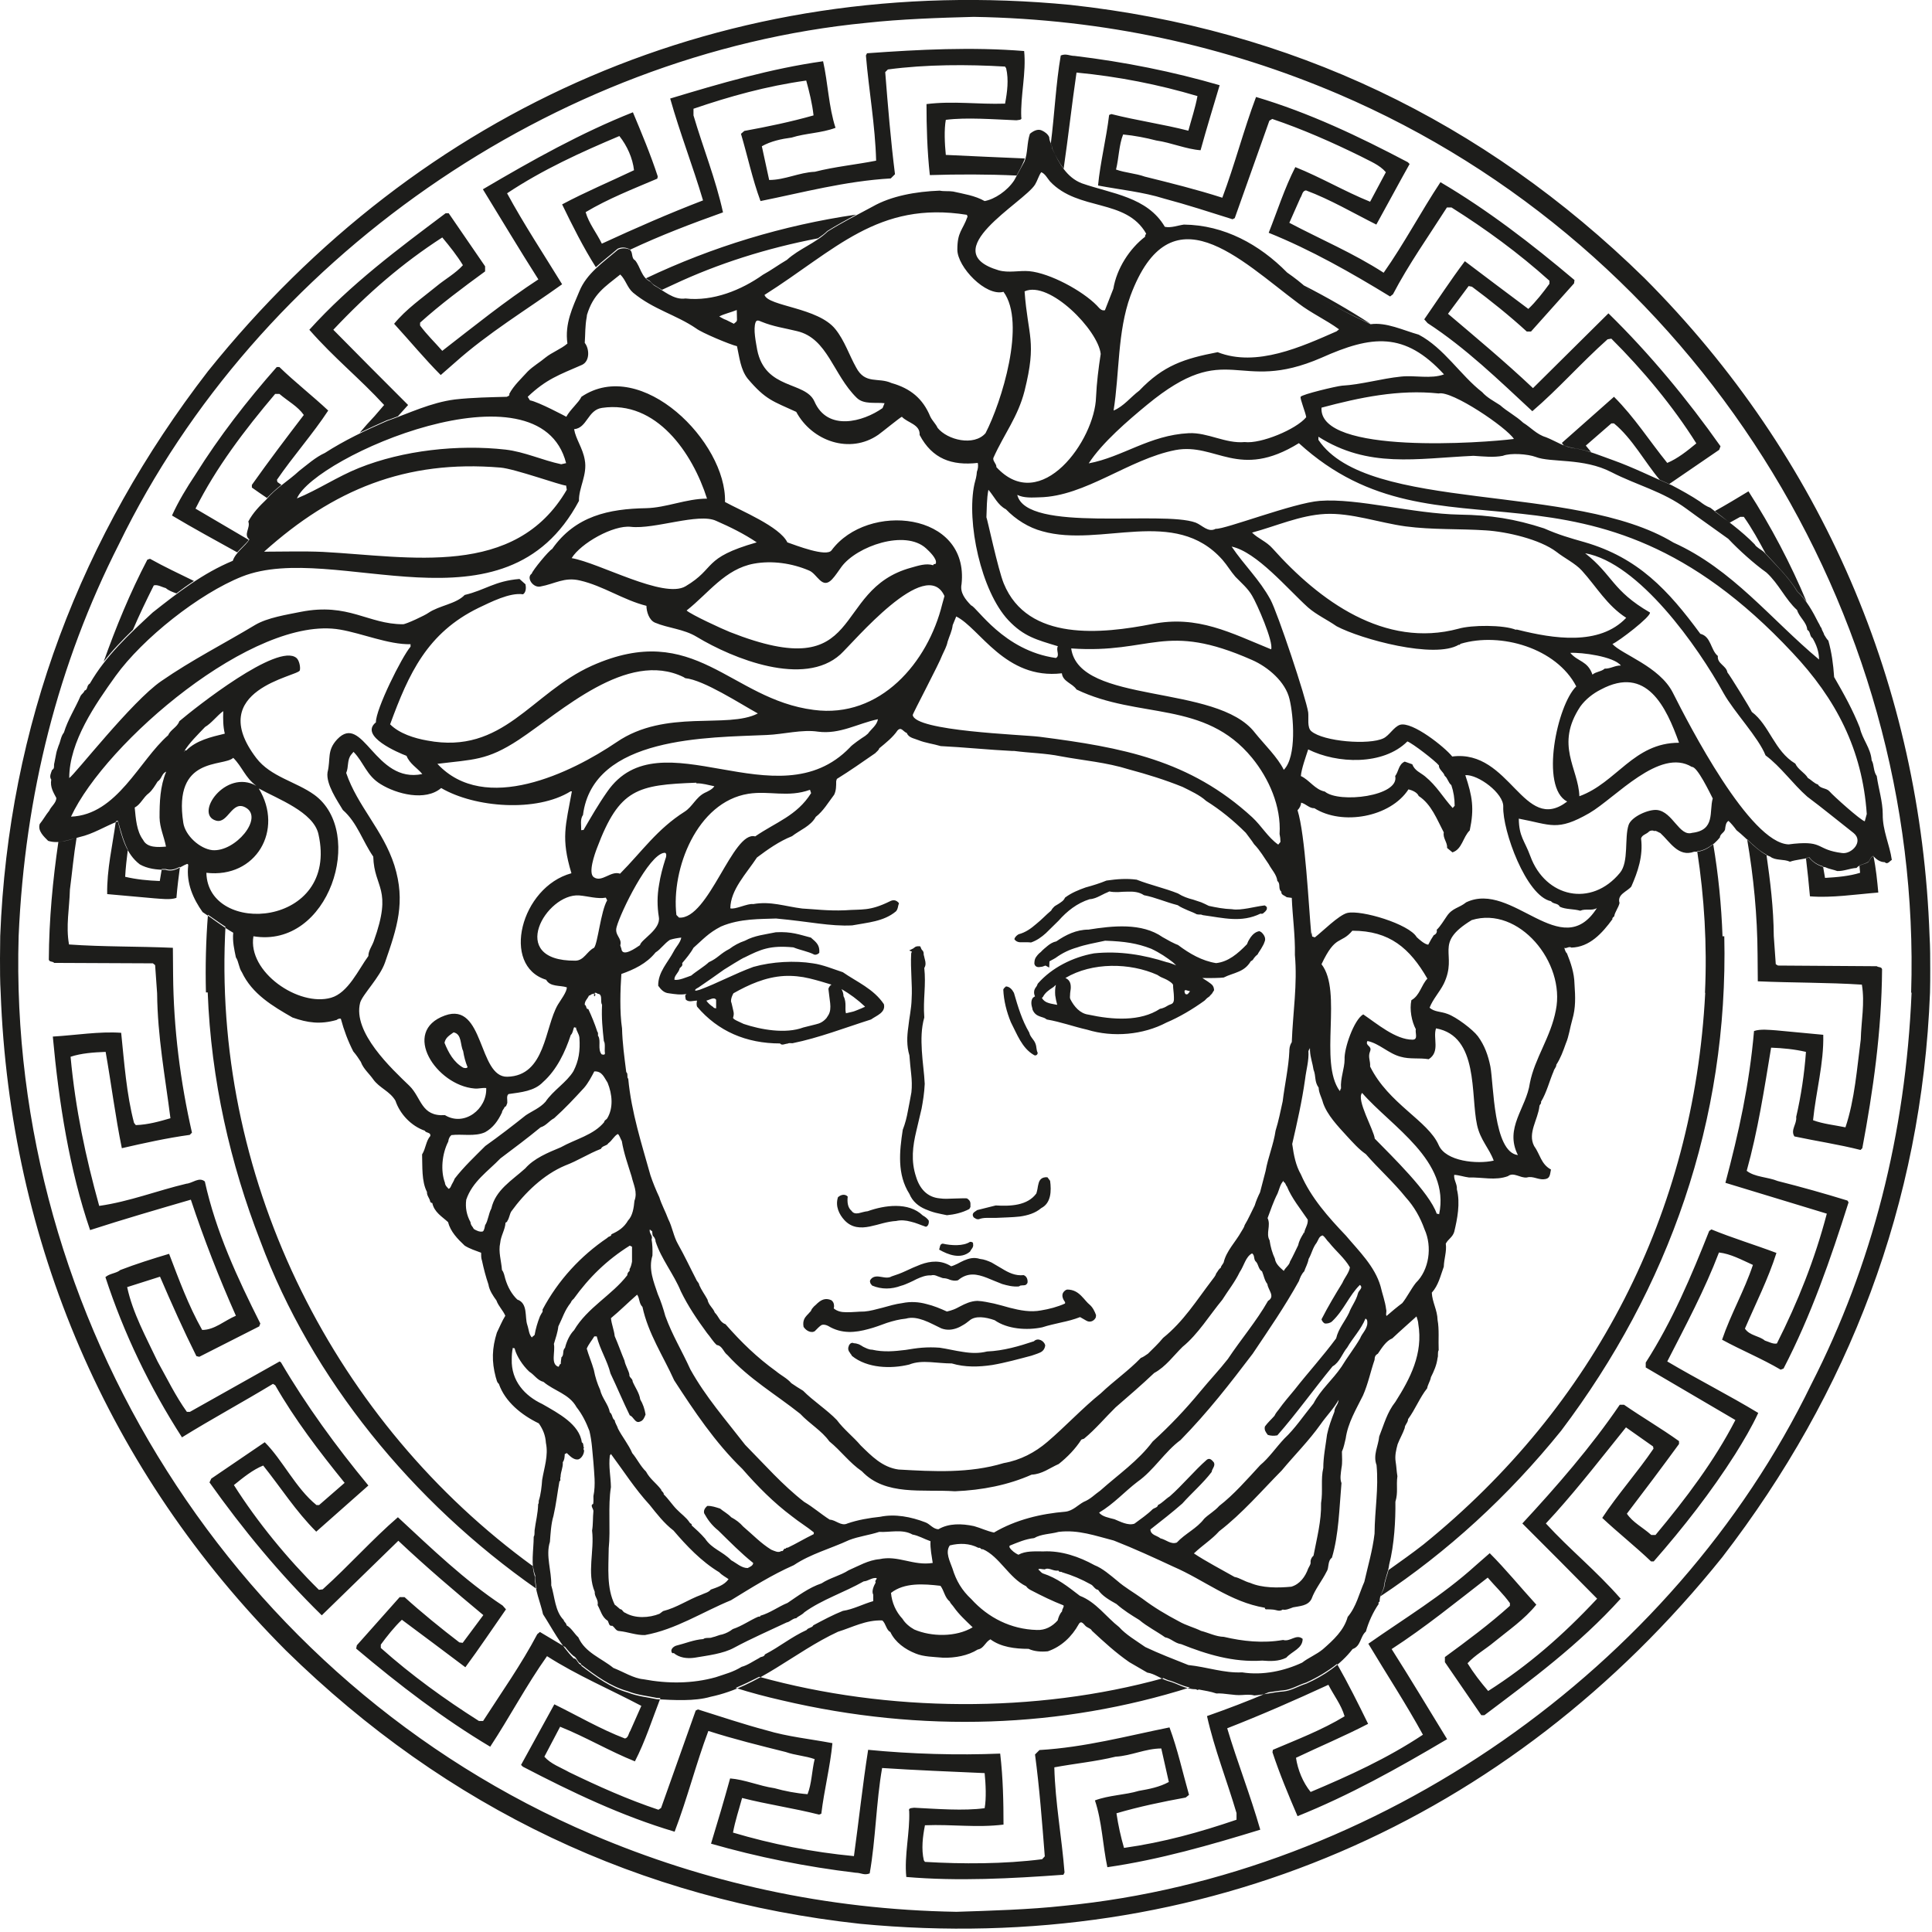 <?xml version="1.0" encoding="utf-8"?>
<!-- Generator: Adobe Illustrator 18.1.0, SVG Export Plug-In . SVG Version: 6.00 Build 0)  -->
<!DOCTYPE svg PUBLIC "-//W3C//DTD SVG 1.1//EN" "http://www.w3.org/Graphics/SVG/1.1/DTD/svg11.dtd">
<svg version="1.1" id="Layer_1" xmlns="http://www.w3.org/2000/svg" xmlns:xlink="http://www.w3.org/1999/xlink" x="0px" y="0px"
	 viewBox="0 0 870.6 870.5" enable-background="new 0 0 870.6 870.5" xml:space="preserve">
<g>
	<path fill="#1D1D1B" d="M0.3,447.3C0,442.2,0,437.1,0,431.9c0-3.3,0.1-6.8,0.1-10.1c3.7-95.1,36.5-180.5,93.6-254.5
		C189.4,48.1,327.9-12.7,482.3,2.2C581.2,13,668.2,54,741,125.3c80.4,80.6,124.6,184.3,128.5,296.5c0.3,5.1,0.3,10.2,0.3,15.3
		c0,3.3,0,6.8-0.1,10.2c-3.7,95-36.5,180.3-93.6,254.4c-95.7,119.2-234.2,180-388.6,165.2c-98.9-10.8-185.9-51.8-258.7-123.2
		C48.4,663.1,4.4,559.4,0.3,447.3L0.3,447.3z M861.2,447.3c5.4-171.7-97-336.1-258.3-405C552.4,20.8,498,8.6,438.8,7.6
		c-15.4,0.4-33,1-48.4,2.7C249.8,24,116.1,116.6,53.6,245.2C26.2,299.2,11.2,358,8.4,421.8c-5.1,171.7,97.2,336.1,258.5,404.9
		c50.5,21.5,105,33.8,164.1,34.8c15.4-0.5,33-1,48.4-2.7c140.7-13.7,274.3-106.3,336.8-235c27.5-53.9,42.5-112.7,45.2-176.5
		L861.2,447.3L861.2,447.3z M774.7,202.7l-22.5,15.4l-4.3-1.9c-6.6-7.8-12.4-18.7-20.6-25.4h-1.2l-11.5,10l2.4,2.9
		c-2.2-0.6-4.3-1.2-6.7-1.6c-1.9-0.2-3.8-0.8-5.6-1.4l-0.9-1.1l23.5-20.8c9.3,9.3,15.9,19.8,24,29.8c4.6-1.9,9-5.4,13.1-8.8
		c-10.4-16.6-24.2-33.2-38.3-47.2l-1.7,0.3c-12,10.7-22.2,22.4-33.9,32.4c-15.2-14.1-30-28.5-47.2-39.7l-1.5-1.7
		c6.1-8.8,11.9-17.7,18.3-26.2c9,6.8,18.8,14.2,28.6,21.5c3.4-3.2,6.8-7.6,9.5-11.3v-1.4c-13.9-12.5-28.7-23.3-44.1-33H652
		c-8.3,13-17.3,25.7-24.3,39.1l-1.3,1c-17.5-10.7-35.6-21-54.7-28.7c3.9-9.8,7.1-20,12-29.6c11.5,4.6,22.3,11,33.7,15.6l7.1-13.3
		c-2.9-3.4-7.3-5-11.2-7.1c-13-6.4-26.4-12.3-40-16.9l-1.3,0.8l-15.6,43.9l-1,0.5c-10.2-3.2-20.6-6.6-30.8-9.3
		c-9.5-3-19.8-4-29.8-5.9c1-10.4,3.7-21,5-31.8l1-0.4c11.4,2.9,23.5,4.6,34.7,7.5c1.4-5.2,3.1-10.2,4.1-15.6
		c-17.5-5.2-35.6-8.8-54.5-10.6C483,47,481.4,61.6,479.3,76c-2-2.7-3.7-5.9-5.1-8.9c-0.1-0.9-0.3-1.5-0.7-2.3
		c1.7-13.2,2.3-27.1,4.5-39.8c2.5-1,3.9,0.2,6.3,0.2c22.5,2.7,44.3,7.1,65.3,13.2c-2.9,9.7-5.9,19.5-8.6,29.3
		c-6.6-0.5-13.1-3.4-20-4.4c-4.6-1.2-9.7-2.2-14.9-2.7c-1.9,4.8-1.9,10.6-3.2,15.8c4.2,1.5,8.8,1.7,13,3.2
		c11.7,2.9,23.4,5.8,34.9,9.5c5.6-14.9,9.6-30.5,15.2-45.4c23.9,7.1,46.2,17.7,68.4,29.4l0.8,0.8c-5,8.9-10,18.3-15,27.3
		c-10.4-5.2-20.7-11.3-31.7-15.4c-1.7,0.2-1.7,2.2-2.5,3.3l-5,11.3c14.2,7.5,28.9,13.7,42.5,22.5c9.3-13.2,16.9-27.7,25.6-40.8
		c21.1,12.4,41.1,27.8,60.4,44.1l-0.2,1.5l-19.4,21.7H688c-7.5-6.9-16.6-14.2-24.7-20.2l-1.5-0.3l-9.3,12.5
		c12.5,10.6,25.8,21.7,38.3,33.5l34-33.7c18.7,18.3,35.6,38.8,50.5,59.9L774.7,202.7L774.7,202.7z M784.2,232.9l-4.7,2.6
		c-2.3-1.7-4.6-3.3-6.9-5.1c5.2-2.9,10.2-5.9,15.3-9c10.2,15.9,19,32.6,26.2,49.8c-1.3-1.7-2.6-3.3-4.1-4.6
		c-3.7-6.2-9.4-11.7-14.4-17.2c-3-5.6-6.1-11.3-9.8-16.5L784.2,232.9L784.2,232.9z M88.1,229.2l24,14.1c-1.4,1.9-3.6,3.7-5.2,5.6
		c-9.9-5.5-19.7-10.8-29.4-16.6c2.9-6.4,6.6-12.5,10.6-18.5c10.7-17.1,23.1-33.1,36.6-48.4h1.2c6.9,6.7,15.2,13.2,22,19.6
		c-6.8,10.4-16,20.8-23.1,31.2l0.2,1l1.8,1.3c-2.3,1.8-4.5,3.8-6.5,5.9c-2.3-1.5-4.5-3.1-6.8-4.7v-1.2c7.5-10.6,15.6-21.3,23.4-31.5
		c-2.7-3.9-7-6.1-11-9.5h-1.9C110.2,193.8,97.3,210.8,88.1,229.2L88.1,229.2z M81.1,390.6c-0.6,4.5-1.2,9.1-1.6,14
		c-2.9,1-6.8,0.4-10,0.2l-21.2-1.9c-0.2-11,2.4-21.9,3.9-32.8l0.9-0.3c1.3,4.4,2.4,9,4.5,13.1c-0.5,4.1-1,8.2-1.2,12.2
		c5.1,1.2,10.2,1.7,15.6,1.9l0.9-5.4h1.7C77.1,392.4,79.1,391.6,81.1,390.6L81.1,390.6z M79.5,267.4c-1.7-0.6-3.6-1.3-4.8-2.4
		c-1.7-0.4-3.7-1.7-5.4-1.2c-3.3,6.6-6.5,13.2-9.4,20c-4.7,4.6-9.3,9.3-13.2,14.4c5.6-15.7,11.9-31.1,19.7-46l1.2-0.4
		c6.4,3.6,13.1,6.7,19.8,10C84.6,263.6,82,265.5,79.5,267.4L79.5,267.4z M458.1,79.1c-13.1-0.6-26.5-0.6-39.1-0.2
		c-1.2-11-1.5-22-1.5-32c12.3-1.5,23,0.2,35.4-0.2c1-5.2,1.7-10.8,0.5-15.9l-0.5-0.8c-16.8-1-35.6-1-52.8,1.3l-1.2,1.2
		c1.2,15.2,2.5,31,4.4,46l-1.9,1.9c-20.6,1.2-39.8,6.4-58.7,10.2c-3.7-10-5.8-20.2-8.8-30.3l1.5-1.3c10.4-1.9,21-4.1,31.2-7
		c-0.6-5.4-1.9-10.6-3.3-15.7c-17.9,2.5-34.4,7.1-50.8,12.7v3c4.3,14.6,10,28.7,13.3,43.7c-14.3,5.1-28.2,10.4-41.8,16.8
		c-1.9-1.2-4.1-1.2-5.7-0.4c-3.3,2.9-6.8,5.5-9.8,8.3c-5.7-9-10.6-18.8-15.2-28.3c10.7-5.7,21.7-10.3,32.4-15.4
		c-0.6-5.4-3.1-11-6.6-15.4c-17.3,7.3-34.5,15.1-50.6,25.8c7.6,14,16.4,27.3,24.8,41C237.1,139.7,220,150,205,163.4l-6.4,5.6
		c-7-7-13.7-15.1-21-23.1c5.4-6.6,12.5-11.5,19.1-16.9c3.7-3.1,8.6-5.8,11.9-9.5c-2.7-4.4-5.8-8.3-9.3-12.5
		c-17.8,11.5-33.5,25-49.1,41.6c10.2,10.4,23.5,23.7,33.7,33.9l-4.6,5.1c-1.7,0.6-3.3,1.3-5,1.8c-4.1,1.8-8.2,3.7-12.2,5.6
		c2.2-2.6,4.4-5.1,6.7-7.5l4.3-5c-11-12-22.4-21-33.7-33.9c18.6-20.6,40.4-36.7,61.4-52.5h1.4l16.4,23.9v2.3
		c-10,7.3-20.2,14.9-29.3,23.1v1.3c3.2,4.3,6.4,7.3,10,11.4c14.2-11,28.3-22.4,43.3-32.2c-8.6-13.5-16.7-27.1-25-40.6
		C240,72.1,262,59.8,285.2,50.6c3.9,9.3,8,19.1,11.2,28.9l-0.2,1c-10.8,4.6-22.1,9-32.3,15.1c1.5,5.2,5,9.4,7.3,14.2
		c15.4-7.1,30-13.5,45.6-19.5C312.2,74.8,306.4,60,302,44.4c22.5-6.8,45.4-13.5,68.9-16.8c2.2,9.7,2.5,20.5,5.6,30
		c-6.4,2.4-13.5,2.4-19.8,4.4c-4.6,0.6-9.3,1.6-13.4,3.9l3.3,15.2c7.1,0,13.5-3.4,20.6-3.7c9-2.3,18.5-3.2,27.6-5
		c-0.4-15.8-3.3-31.8-4.6-47.4l0.5-1c23.5-1.7,47.4-2.9,70.8-1c1,9.8-1.7,20.2-1.3,29.8c0.5,1.4-1.2,1.2-2.2,1.4
		c-10-0.4-22.5-1.4-31.8-0.2c-0.8,4.4-0.5,10.8,0,15.8c12.2,0.6,23.9,1.1,35.6,1.6l-0.3,0.9C460.5,74.7,459.3,77,458.1,79.1
		L458.1,79.1z M821.5,390.4l0.9,5.2c5.4-0.3,11-0.8,15.8-2.3l-0.3-3.3c1.3-0.6,2.9-0.9,4.1-1.7c0.6-0.9,1.2-2.4,2.2-2.6
		c1.2,5.8,1.7,11.2,2.2,16.5c-10.2,0.8-21,2.5-30.8,1.7c-0.5-5.7-1.1-11.5-1.8-17.2c0.5-0.1,1.1-0.3,1.5-0.4
		C816.6,388.1,818.9,389.7,821.5,390.4L821.5,390.4z M792,430.2c-0.1-17.7-1.8-35.1-4.7-52c2.8,2.7,5.7,5.4,8.7,6.9
		c1.7,12,3.2,23.9,3.3,36.7l0.9,12.7l1,0.6l44.5,0.3c0.8,0.6,2.2,0.2,2.4,1.4c-0.2,28.1-4.1,55-8.9,80.6l-0.8,0.8
		c-9.8-2.5-20-4-29.8-6.1c-1.9-2.9,1.2-5.6,0.8-8.8c2.2-9.5,3.7-19.5,4.4-29.3c-5.2-1.2-10.3-1.7-15.7-1.9c-3.1,18.8-6,37.6-11,55.5
		c3.7,2.9,9.3,2.7,14,4.6c10.7,2.7,21,5.6,31.4,8.8l0.5,0.8c-8.1,25.6-16.9,51-29.3,74.9l-1.3,0.5c-8.5-5-17.8-8.8-26.4-13.5
		c3.9-11.5,10-22,13.9-33.7c-5.1-2.3-10-5-15.3-5.6c-6.4,16.8-15,32.9-23.3,49.1c13.7,8.1,27.6,15.1,41,23.2
		c-2.9,6.3-6.6,12.5-10.4,18.6c-10.8,17-23.3,33-36.7,48.3H744c-6.9-6.6-15.2-13.2-22-19.6c6.8-10.4,16-20.7,23.1-31.2l-0.2-1
		l-12.2-8.6C722.4,656,712,669.4,701,681.7l-4.4,4.8c11,12,22.4,21,33.7,33.9c-18.6,20.6-40.4,36.7-61.4,52.5h-1.4l-16.4-23.9v-2.3
		c10-7.3,20.2-14.9,29.3-23.1v-1.2c-3.2-4.4-6.4-7.3-10-11.5c-14.2,11-28.3,22.5-43.3,32.2c8.6,13.5,16.7,27.1,25,40.6
		c-22.3,13.2-44.2,25.4-67.4,34.7c-4-9.3-8.1-19.1-11.3-28.8l0.2-1.1c10.8-4.6,22.1-8.9,32.3-15.1c-1.5-5.2-4.8-9.3-7.3-14.2
		c-15.4,7.1-30,13.5-45.6,19.6c4.6,15.4,10.4,30,14.9,45.7c-22.5,6.9-45.4,13.5-68.9,16.9c-2.1-9.8-2.4-20.6-5.6-30.1
		c6.4-2.4,13.5-2.4,19.8-4.3c4.6-0.8,9.3-1.7,13.5-4l-3.4-15.1c-7.1,0-13.5,3.3-20.6,3.7c-9,2.2-18.5,3.1-27.6,4.8
		c0.4,15.9,3.4,31.8,4.6,47.4l-0.5,1c-23.4,1.7-47.4,3-70.8,1c-1-9.7,1.7-20.2,1.3-29.7c-0.5-1.5,1.2-1.3,2.2-1.5
		c10,0.5,22.5,1.5,31.8,0.2c0.8-4.4,0.5-10.8,0-15.8c-15.8-0.7-31-1.3-46.2-2.3c-2.7,15.4-2.9,32.3-5.6,47.5c-2.5,1-3.9-0.3-6.3-0.3
		c-22.5-2.7-44.3-7.1-65.2-13.1c3-9.8,5.9-19.6,8.6-29.4c6.6,0.5,13.1,3.4,20,4.4c4.6,1.3,9.8,2.3,14.9,2.7
		c1.9-4.8,1.9-10.4,3.2-15.8c-4.2-1.5-8.8-1.7-13-3.2c-11.6-2.9-23.4-5.8-34.9-9.5c-5.6,14.9-9.5,30.5-15.2,45.4
		c-23.9-7.1-46.1-17.7-68.4-29.3l-0.8-0.8c5-9,10-18.3,15-27.3c10.4,5.1,20.8,11.2,31.8,15.4c1.6-0.3,1.6-2.3,2.4-3.4l5-11.3
		c-14.2-7.5-28.9-13.7-42.5-22.4c-9.3,13.1-16.9,27.6-25.6,40.8c-21-12.5-41.1-27.9-60.4-44.2l0.3-1.5l19.3-21.7h2.2
		c7.6,6.9,16.6,14.2,24.7,20.4l1.5,0.2l9.3-12.5c-12.5-10.4-25.8-21.7-38.3-33.5L145,727.9c-18.8-18.4-35.7-38.9-50.6-59.9l0.8-1.7
		l24.1-16.4c7.9,7.8,14,20.8,23.3,28.3h1.2l11.5-10c-11.5-14.2-22.5-28.6-31.3-44l-1-0.6c-13.7,8.3-27.6,15.8-41,24.1
		c-14.6-22.7-26.2-46.8-34.5-72.2c1.9-1.7,5-1.7,6.7-3.2c7-2.7,14.6-5.1,22-7.3c4.4,11.5,8.7,23.3,14.9,34.3c5.6,0,10-4.2,15.2-6.4
		c-7.6-17.1-14.4-34.5-20.3-52.3c-15.1,4.4-30.3,8.8-45.4,13.7c-9.3-27.1-14.1-57.6-16.8-87.2c10.2-0.6,21-2.4,30.8-1.7
		c1.4,13.5,2.4,27.7,5.8,40.6l0.8,1c5.6-0.2,10.8-1.7,15.6-3.1c-2.4-18.9-5.8-36.6-6-56.3l-0.9-12.7l-1-0.8l-44.5-0.2
		c-0.6-0.8-2.2-0.3-2.4-1.5c0.1-18.2,1.8-35.9,4.3-53c2.8-0.2,5.6-1.2,8.2-1.8c-1.3,7.7-2,15.7-3,23.3c-0.2,8.3-1.9,16.4-0.4,24.7
		c15.4,1.1,31,0.8,46.8,1.5l0.1,12.1c0.2,24.4,3.3,48.4,8.5,71.2l-1,1c-10.2,1.4-20.6,3.7-30.6,6c-2.9-14.1-4.8-29.3-7.3-43.4
		c-5.4,0.2-11,0.6-15.8,2.2c2.2,23.7,6.8,45.2,12.9,67.2c13.5-1.9,26.2-6.9,39.3-10c2.7-0.2,5.7-3.2,8.3-1c5,22.7,14.7,43.5,25,64
		l-0.5,1.3l-27,13.7l-1.3-0.3c-5.8-11.6-11.2-23.7-16.4-35.8L57.3,580c2.5,11.7,8.5,22.5,13.7,33.5c4.2,7.5,8.1,15.6,13.2,22.7h1.4
		l40.4-22.7l0.6,0.4c11.3,19.3,25,38.1,39.4,55.5l-23.5,20.8c-9.3-9.3-15.9-19.8-23.9-29.8c-4.7,1.9-9,5.4-13.2,8.8
		c10.5,16.6,24.2,33.3,38.3,47.2l1.7-0.2c12-10.8,22.3-22.5,33.9-32.5c15.2,14.1,30.1,28.5,47.2,39.8l1.5,1.7
		c-6.1,8.7-12,17.6-18.3,26.1c-9-6.8-18.8-14.1-28.6-21.4c-3.3,3.1-6.8,7.5-9.5,11.2v1.5c13.9,12.4,28.9,23.2,44.2,32.9h1.9
		c8.3-12.9,17.3-25.6,24.4-39.1l1.2-1c3.8,2.3,7.5,4.5,11.4,6.8c1.1,1.4,2.3,2.8,3.7,4c1.2,0.5,1.5,1.8,2.4,2.8
		c0.2,0.4,1.1,0.4,1.1,1.1c6.6,5,13.1,9.8,21,12c4.2,1.7,8.8,2.1,13,3l1.7,0.1c-3.7,9.5-6.8,19.4-11.5,28.5
		c-11.5-4.6-22.2-11-33.7-15.6l-7.1,13.5c2.9,3.3,7.3,4.8,11.2,7c13,6.3,26.4,12.3,40.2,16.9l1.2-0.8l15.6-43.9l1-0.5
		c10.2,3.2,20.6,6.7,30.8,9.4c9.6,2.9,19.8,3.9,29.8,5.8c-1,10.6-3.7,21-5,31.8l-1,0.4c-11.4-2.9-23.4-4.6-34.7-7.5
		c-1.4,5.2-3.1,10.2-4.1,15.6c17.5,5.2,35.6,8.8,54.5,10.6c2.2-15.9,3.9-32,6.4-47.9c19.3,1.9,40.3,2.5,59.5,1.7
		c1.3,11,1.5,22,1.5,32c-12.3,1.5-22.9-0.2-35.4,0.3c-1,5.1-1.7,10.7-0.5,15.8l0.5,0.7c16.8,1,35.6,1,52.8-1.2l1.2-1.3
		c-1.2-15.2-2.4-31-4.4-45.9l2-2c20.5-1.2,39.7-6.4,58.6-10.2c3.7,10,5.9,20.2,8.8,30.4l-1.5,1.2c-10.4,1.9-21,4.1-31.2,7.1
		c0.8,5.4,1.9,10.4,3.4,15.6c17.8-2.5,34.3-7.1,50.7-12.7V817c-4.3-14.6-10-28.9-13.3-43.7c9.4-3.3,18.6-6.8,27.7-10.7
		c2.1-0.3,4.4-0.7,6.7-0.9c3.6-0.3,6.9-2.5,10.3-3.5c4.8-2.2,9.6-5,13.9-8.4c5,8.8,9.6,18,14,27c-10.8,5.6-21.8,10.2-32.5,15.3
		c0.8,5.4,3.1,11.1,6.6,15.4c17.3-7.3,34.5-15.1,50.6-25.8c-7.6-13.9-16.4-27.3-24.6-41c16.4-11.5,33.4-21.7,48.3-35.2l6.4-5.6
		c7.1,7.1,13.7,15.2,21,23.2c-5.4,6.7-12.5,11.5-19.1,16.9c-3.7,3.1-8.5,5.8-11.9,9.5c2.7,4.4,5.8,8.4,9.3,12.5
		c17.9-11.4,33.5-24.9,49.1-41.6c-10.2-10.4-23.5-23.7-33.7-33.9c15.2-16.4,31-34.5,43.9-53.5h1.9c8.1,5.6,16.7,10.6,24.8,16.4v1.3
		c-7.6,10.4-15.7,21.2-23.5,31.4c2.7,4,7.1,6.1,11,9.6h1.9c13.7-16.4,26.6-33.5,36-51.8l-40.4-23.7V614c12-18.7,20.6-39.1,28.6-59.3
		l1-0.7c9.5,3.9,19.5,6.9,29.3,10.6c-3.7,11.7-9.3,22.7-14.2,34.1c2.1,3.2,6.4,3.2,9,5.4c1.7,0.5,3.7,1.7,5.4,1.3
		c9.4-18.6,17.1-37.9,22.5-58.5c-15.2-4.6-30.6-9.3-45.7-13.9c6-22.5,10.8-44.2,12.9-68.4c2.9-1,6.9-0.5,10-0.3l21.2,2
		c0.3,12.9-3.3,25.6-4.6,38.5c4.6,1.7,9.8,2.2,14.6,3.2c4.2-12.5,5.2-26.7,6.9-39.6c0.2-8.3,1.9-16.4,0.5-24.7
		c-15.4-1-31.1-0.8-46.9-1.5L792,430.2L792,430.2z M342.1,755.6c57.8,16,124.5,16.6,182.2,0.6c0.6,0.3,1.3,0.6,2.1,0.9
		c3.3,0.8,6.2,2.7,9.8,3.3c-57.7,18.2-120.5,20.7-183.9,5.8c-7-1.6-13.9-3.4-20.8-5.6C335.1,759.1,338.6,757.4,342.1,755.6
		L342.1,755.6z M101.4,421.8c-4.6,112.2,50,219.5,138.8,284c0.2,1.5,0.5,2.9,1,4.2c0,2,0.2,4.1,0.6,6
		c-55.8-39-101.5-94.8-124.5-156.8c-13.5-34.7-22.2-72.5-23.7-112h-0.8c-0.3-11.8,0-23.5,0.9-35c2.7,1.8,5.2,3.7,7.9,5.4
		L101.4,421.8L101.4,421.8z M768.3,447.3c1-21.5-0.3-42.9-3.5-63.7c2.6-0.2,5.1-1.6,7.2-3.3c2.3,13.6,3.7,27.5,4.2,41.6h0.8
		c1.9,83-25.1,158.7-73.5,222.8c-23.9,29.6-51.4,54.7-81.4,74.6c0.4-1.4,1.3-2.7,1.7-4.2c0.2-2.7,1.3-5.1,1.9-7.6
		c5.3-3.8,10.6-7.5,15.7-11.5c77.3-62.6,121.9-149.6,127-248.5L768.3,447.3L768.3,447.3z M368.6,107.4c-23,4.4-45.1,11.4-65.1,20.8
		c-1.7,0.8-3.4,1.6-5.2,2.4c-1.3-0.8-2.4-1.5-3.6-2.2c-0.8-0.5-1.4-1.4-1.9-1.8c-0.6-0.3-1.3-0.8-1.7-1.2
		c29.9-14.2,61.8-23.9,94.7-28.7c-4.4,2.4-8.7,4.7-13,7.4C371.6,105.3,370.2,106.3,368.6,107.4L368.6,107.4z M567.5,419.6
		c-1.8,0.3-3,1.5-3.9,2.7c-0.3,0.5-0.8,1.2-1.1,1.8l-0.6,1.4c-4.2,4.3-8.4,7.9-13.9,8.5c-6.3-1-11.9-4.2-17.2-8.2
		c-1-0.3-2-0.9-3.3-1.5c-1.2-0.6-2.4-1.4-3.6-2c-9.4-6.6-22.6-5.1-33.4-3.4c-5.5,0-10.3,2.4-14.5,5.3c-1.5,0.3-2.8,1.1-3.9,2
		c-1.1,0.9-2.2,1.8-3.1,2.8c-0.4,0.3-1,0.8-1.4,1.3c-0.4,0.5-1.1,1.3-1.3,2.2l-0.1,0.5c0,0.3-0.1,0.6-0.1,1.1c0.1,1.2,1.1,2,2.8,1.6
		l0.8-0.1l1.4-0.5l1.7,0.9l0.1-2.7c0-0.1,0.3-0.3,0.9-0.6c0.5-0.3,1.2-0.6,1.8-1c3.3-2.4,6.4-3.8,9.9-4.8c3.4-1.2,7.4-1.9,12.5-3
		c8.9,0.3,14.5,1.2,20.7,3.6c4.1,1.9,7.2,4.1,9.8,6.1l1.5,1.4l-1.3-0.5c-1.1-0.4-2.2-0.8-2.9-0.9c-10.3-3.3-21.3-5.2-32.8-4
		c-9.6,1.7-19.1,6.5-25.3,13.6c-0.1,0.2-0.2,0.3-0.5,1.1c-0.3,0.4-0.9,1.2-1.1,1.9c-0.2,0.9-0.2,1.7,0.3,2.8
		c-0.3,0.1-0.6,0.3-1.1,0.8c-0.6,1-0.6,2-0.5,2.9c0.1,0.8,0.4,1.5,0.5,2.3c0.8,1.9,2.1,2.6,3.2,3c0.4,0.2,1,0.3,1.5,0.5
		c0.4,0.1,0.9,0.3,1.7,0.9c6.4,1.1,12,3.2,18.2,4.6c11.7,3.6,25.3,2.3,35.7-3.2c5.9-2.5,11.8-6,17.2-9.9l1.1-1.1l1.1-0.8
		c0.3-0.4,0.4-0.5,1.1-1.2l1-1.6c-0.1-1.1-0.3-1.8-1-2.5l-0.6-0.5l-1.1-0.8l-0.6-0.4l-1.4-0.9l-0.6-0.4c3.6,0.1,7.9,0,9.6-0.2
		c2.4-1.2,4.6-1.7,6.6-2.6c2.2-0.9,4.1-2.2,5.6-4.7c0.3-0.2,0.6-0.4,0.9-0.6l0.6-0.9c0.4-0.5,0.8-1,1.6-1.6c0.4-0.9,1.1-1.7,1.6-2.6
		c0.5-1,1.2-1.9,1.5-3c0.8-1.6-0.1-3.3-1.5-4.5L567.5,419.6L567.5,419.6z M475.3,452.6c-0.9-0.2-1.8-0.3-2.7-0.6
		c-1.4-0.4-2.4-1.1-3.1-2.3l0.5-0.5c0.9-1.8,2.5-3,4.7-4.4l1.1-1c-0.4,1.6-0.4,3.1-0.3,4.7c0.2,1.4,0.5,2.9,0.9,4.3L475.3,452.6
		L475.3,452.6z M527.7,452.5c-0.4,0.2-0.9,0.3-1.2,0.5l-1.4,0.8c-0.4,0.2-0.9,0.4-1.5,0.6l-0.9,0.2c-8.8,5.8-21.3,5-32.3,2.6
		c-3.7-0.5-6.4-3.6-8.1-7c-0.2-0.5-0.2-1.1-0.1-1.9c0-1,0.2-1.8,0.3-2.8c0.1-1.7-0.1-3.8-2.4-4.8c12.1-7.2,29.1-6.9,41.4-1.4
		c0.7,0.4,1.3,0.9,2.1,1.2c0.6,0.3,1.5,0.6,2.2,1c1.4,0.8,2.3,1.4,2.8,2.2c0,1.8,0.4,3.9,0.4,5.7
		C529.1,451.1,528.8,452.1,527.7,452.5L527.7,452.5z M535.3,447.9c-0.8,0.4-1.3,0.1-1.5-0.8c-0.3-1.8,1.5-0.4,2.4-0.5
		C536.2,447,535.5,447.5,535.3,447.9L535.3,447.9z M569.9,408c-2.6,0.3-5.1,0.9-7.5,1.3c-2.5,0.4-5,0.8-7.3,0.4
		c-3.6-0.1-7.2-0.8-10.4-1.5c-1.2-0.6-2.4-1.2-3.4-1.6c-1.2-0.4-2.4-0.8-3.6-1.2c-2.4-0.6-4.7-1.4-6.9-2.8c-6-2.4-12.5-3.8-18.6-6.2
		c-4.5-0.6-8.7-0.3-13.6,0.4c-2.9,1.2-6.1,2.2-9.4,3.1c-3.1,1.1-6.4,2.4-9.3,4.6c-0.5,1.3-1.7,2-2.9,2.8l-1,0.6
		c-0.3,0.2-0.7,0.4-0.9,0.6c-0.5,0.5-1.1,1.1-1.4,1.8c-2.3,1.9-4.4,4.2-6.8,6.1c-2.3,2-4.8,3.8-7.9,4.6c-0.5,0.3-1.6,1-1.9,2.2
		c0.8,1.3,2.3,1.5,3.4,1.4h2.1c0.6,0,1.2,0,2,0.1c2.6-0.9,4.7-2.4,6.7-4.2c1.9-1.8,3.8-3.8,5.7-5.6c3.8-4.3,8.3-7.9,14-9.7
		c1.8-0.1,3.3-0.8,4.7-1.5l2.2-1.1c0.6-0.3,1.3-0.5,2-0.9c1.3,0.3,2.6,0.3,3.9,0.3c1.4-0.1,2.8-0.2,4.2-0.2c2.7-0.1,5.3,0.1,7.5,1.6
		c5.2,1,9.4,3,15.2,4.5c1.4,1,3,1.6,4.5,2.3c1.5,0.6,3,1.2,4.1,1.8l0.8,0.1h0.8c0.2,0,0.4,0,1.2,0.3c4.5,0.6,8.9,1.5,13.2,1.7
		c4.2,0.2,8.4-0.3,12.7-2.4c0.7,0.2,1.2,0,1.5-0.4l0.6-0.5l0.7-0.9c0-0.2,0.1-0.5,0.1-0.8C570.9,409,570.9,408.5,569.9,408
		L569.9,408z M391.9,552.7c2-0.4,4.1-1,6-1.5c2-0.5,4-0.9,5.9-1c2.2-0.5,4.4-0.3,6.6,0.3c2.3,0.5,4.4,1.5,6.8,2.3
		c1.1-0.2,1.5-1.7,1.3-2.8c-0.6-0.9-1.6-1.7-2.7-2.3c-6.4-6.2-17.3-4.6-24.8-1.9c-1.3,0.1-2.7,0.6-4.1,0.9c-1.3,0.2-2.4,0.1-3.2-1.1
		c-1.7-1.4-2-3.9-1.7-6.4c-1.2-1.3-3.1-0.9-4.4,0.3c-1.3,4.1,0.6,7.8,2.9,10.3C383.8,553.4,387.9,553.5,391.9,552.7L391.9,552.7z
		 M465.9,604.4c-6.6,2.2-13.7,4.3-21.1,4.6c-3.6,0.9-7.1,0.8-10.8,0.2c-3.6-0.5-7.1-1.4-10.6-1.9c-2.7-0.2-5.3-0.2-7.9,0
		c-2.5,0.2-5,0.6-7.4,1c-5,0.6-9.8,1.1-15.1-0.1c-1.5,0-2.7-0.7-4-1.3c-0.6-0.4-1.3-0.8-1.9-1.1c-0.6-0.2-1.4-0.5-2.3-0.5
		c-1.4-0.7-2.3,0.8-2.4,1.5c-0.4,1-0.1,1.7,0.3,2.4c0.2,0.2,0.4,0.5,0.6,0.9c0.2,0.2,0.4,0.4,0.6,0.9c6.9,5.6,17.6,5.9,25.8,3.9
		c3-1.2,6.1-1.3,9.5-1.1c3.2,0.2,6.6,0.6,9.7,0.6c6,1.8,12.2,1.6,18.2,0.7c5.9-1,12-2.7,17.7-4.2c1.1-0.4,2.5-0.8,3.6-1.3
		c1.3-0.5,2.4-1.5,2.6-3.4C470.5,604.2,467.7,602.6,465.9,604.4L465.9,604.4z M489.3,586.2c-0.7-0.8-1.3-1.5-2.1-2.3
		c-1.5-1.5-3.4-2.8-6.3-2.8l-0.6,0.2c-2.5,1.6-1.4,3.8-0.8,4.8l0.4,0.6c0.1,0.2,0.1,0.4,0,0.7c-3.3,1.5-7.1,2.5-10.8,3.1
		c-4.7,0.9-9.4,0-14.1-1.2c-2.4-0.7-4.7-1.3-7.1-1.9c-2.5-0.5-5-1.1-7.5-1.2c-3,0.1-5.5,1.3-7.6,2.4c-1,0.5-2,1.1-3.1,1.5
		c-1,0.4-1.8,0.6-3,0.9c-2.9-1.3-5.9-2.6-9.3-3.4c-3.3-0.9-7-1.2-10.8-0.4c-3.1,0.4-6.1,1.3-9,2.1c-2.8,0.7-5.5,1.5-8.1,1.7
		c-2.8,0-5.6,0.4-8.3,0.3c-1.9,0-3.8-0.3-5.5-1.7c0.1-0.3,0.2-1,0.1-1.5c0-0.6-0.3-1.6-1.2-2.2c-2.2-1-3.9-0.4-5.3,0.6
		c-0.6,0.4-1.2,1-1.7,1.5l-0.8,0.7l-0.6,0.7l-0.4,0.5c-0.2,0.5-0.4,1-0.9,1.4c-0.4,0.5-0.9,1-1.3,1.4c-1,1.1-2,2.5-1.5,5.2
		c0.8,1.2,2.3,2.5,4.2,2.3l0.8-0.3c0.6-0.6,1.2-1.2,1.7-1.7c0.4-0.4,1-0.9,1.6-1.2c0.9-0.2,1.8,0,2.8,0.5c6.1,3.7,12.3,3,18.1,1.4
		c2.8-0.7,5.6-1.8,8.4-2.8c2.8-0.9,5.5-1.6,8.5-1.9c2.8-0.8,5.4-0.2,8,0.7c2.8,1,5.4,2.5,8,3.7c2.7,1,5.1,0.6,7.2-0.2
		c1.1-0.4,2-1,2.9-1.5c0.9-0.5,1.7-1.2,2.5-1.8c2.7-2.4,7.4-1.6,11.4-0.2c5.7,4,14.5,4.7,21.5,3.2c2.7-0.9,5.7-1.5,8.6-2.2
		c2.8-0.6,5.6-1.3,8.4-2.4l2.8,1.6c1.8,1.1,3.7,0,4.3-1.5l0.1-1c-0.6-1.6-1.4-3.4-2.9-4.7C490.5,587.5,489.9,586.9,489.3,586.2
		L489.3,586.2z M417,544.9c1.4,0.6,3,1.2,4.6,1.6c1.6,0.4,3.2,0.7,5.1,1.1c3.3-0.3,6.9-1.1,10.1-2.8l0.5-0.9c0-0.3,0-0.9,0-1.5
		c0-0.7-0.2-1.5-1.6-2.4c-2-0.1-4.2,0.1-6.2,0.1c-2,0.1-4.1,0.2-6.1-0.1c-5.6-0.5-9-4.4-10.6-9.7c-2.4-7.2-1.5-13.9,0.1-20.6
		c0.8-3.4,1.6-6.8,2.4-10.2c0.6-3.3,1.2-6.8,1.4-11.1c-0.2-4.6-1-9.7-1.3-14.9c-0.3-5.1-0.3-10.1,1.1-15c-0.3-4-0.1-7.8,0.1-11.4
		c0.2-3.7,0.3-7.2-0.1-10.9c0.8-1.3,0.6-2.6,0.3-3.7c-0.1-0.5-0.3-1.1-0.4-1.7c-0.2-0.5-0.2-1-0.2-1.5l-0.3-0.8
		c-0.5-0.4-0.8-0.9-1-1.6l-0.3-0.5h-0.6c-0.8,0-1.3,0.1-1.7,0.4l-0.8,0.6l-1.8,0.9l1.2,0.5l-0.3,0.8c-0.4,7.2,0.6,14.1,0.2,20.5
		c-0.1,4.5-1.1,8.6-1.5,12.7c-0.6,4.2-0.8,8.4,0.5,12.8c0.2,2.8,0.5,5.6,0.8,8.4c0.3,2.7,0.4,5.5,0.1,8.2c-0.5,2.7-1,5.6-1.6,8.5
		c-0.5,2.8-1.2,5.6-2.3,8.4c-1.5,9.8-2.6,20.1,3,28.9C411.2,541.4,413.9,543.6,417,544.9L417,544.9z M587.5,128.6l1.6,1.4
		c8.8,6.6,18.4,11.3,28.6,16C608,139.7,597.9,133.9,587.5,128.6L587.5,128.6z M465.9,475.4c0.7,0.5,1.7,0,1.7-1
		c-0.7-1.4-0.4-2.6-1-4.1c-0.6-1.8-2.4-3-2.8-5c-3.3-5.6-5.1-11.7-6.9-17.9c-0.8-1.5-1.9-2.8-3.6-2.9c-0.5,0.4-1,0.9-1.2,1.4
		c0.2,5,1.5,10.1,3.4,14.7C458.3,466,460.5,472.3,465.9,475.4L465.9,475.4z M439.6,549.1c0.3,0.2,0.8,0.4,1.5,0.3
		c1-0.4,2.2-0.6,3.7-0.6c1.4,0,2.8,0,4.1,0c3.4-0.2,7.1-0.2,10.6-0.6c3.6-0.5,7-1.5,9.7-3.8c4.5-2.3,4.6-7.8,4-12.3l-1.2-1.6
		c-2.5-0.2-3.6,1.1-4,2.8c-0.2,0.8-0.4,1.6-0.5,2.5c-0.2,0.8-0.3,1.5-0.5,2c-4,5.5-11.7,5.8-18.3,5.4l-8.4,2.1
		c-0.2,0.2-0.4,0.3-0.7,0.5l-0.7,0.5c-0.5,0.5-0.9,1.2-0.1,2.3L439.6,549.1L439.6,549.1z M424.8,560.4c-1.4,0.2-1.2,1.7-1.6,2.7
		c4,2.3,9.7,4.5,13.9,0.9c0.5-1.1,1.7-1.9,1.4-3.3c0.1-1-0.6-1.1-1.4-1.1C434.1,561.6,428.6,561.3,424.8,560.4L424.8,560.4z
		 M451.4,571.6c-1.5-0.9-3-1.8-4.6-2.7c-1.6-0.7-3.2-1.4-5.2-1.6c-2.8-0.9-5.1-0.2-7.2,0.7c-1,0.4-2,1-3,1.5c-1,0.4-1.8,0.9-2.8,1.1
		c-4.6-2.9-9.3-2.4-13.7-0.8c-2.3,0.9-4.4,1.8-6.7,2.9c-2.1,1-4.3,1.8-6.5,2.5c-0.6,0.4-1.4,0.5-2.2,0.5c-0.8,0-1.6-0.2-2.4-0.3
		c-1.6-0.3-3.6-0.5-4.8,1.2c-0.4,0.5-0.3,1.1-0.1,1.5c0,0.2,0.1,0.4,0.8,1.2c4.3,1.8,8.7,1.7,13,0.1c1.3-0.3,2.5-0.9,3.7-1.4
		c1.2-0.5,2.3-1.1,3.3-1.6c2.2-1,4.2-1.8,6.6-1.7l0.5-0.1c0.8-0.1,1.5,0.1,2.4,0.5l1.4,0.5c0.4,0.2,1,0.4,1.6,0.4
		c0.3,0,0.8,0.1,1.2,0.2c0.4,0.1,1,0.3,1.4,0.5c1,0.3,2.2,0.6,3.6,0.2c4.4-3.7,8.6-2.8,13-1.1c2.3,0.9,4.5,1.9,6.9,2.8
		c2.4,0.7,4.8,1.3,7.5,1.1l0.7-0.4l1-0.1c0.3,0,0.7,0,1.1-0.1c0.4-0.1,0.7-0.3,1.1-1c0.2-1.1-0.1-2.9-1.7-3.5
		C457.5,575,454.5,573.5,451.4,571.6L451.4,571.6z M848.4,366.9c0-5.7-1.9-11.5-2.7-17.2c-1.6-2.2-1.1-5.1-2.3-7.1
		c-0.4-5.5-4.2-9.5-5.3-14.6c-3.2-8.1-7.1-15.1-11.6-22.9c-0.4-5.9-1.1-11-2.6-16.4c-1-1-1.2-1.7-1.9-2.7c-0.2-1-1-1.8-1.2-3
		c-0.6-0.5-0.8-1.6-1.4-2.4c-2.4-4.8-5.5-10.4-9.5-14c-3.9-6.6-10-12.3-15.2-18c-1.2-1-3.3-2-4-3.3c-5.8-6-13.1-11.2-20-16.5
		c-1.7-0.6-3.3-1.7-4.7-2.8c-3.9-2.6-8.4-5.1-12.6-7.3c-9-3.8-17.2-8-26.7-11.4c-5.4-1.9-10.7-4.2-16.5-5.2
		c-5.1-0.4-9.2-3.4-13.6-5.1c-4.1-1.2-6.9-4.5-10.2-6.5c-3.3-3.1-7.3-5.1-10.4-7.9c-2.9-1.9-5.9-3.4-8.1-5.9
		c-9.7-7.5-17.2-19.9-28.6-25.9c-7.1-2-14.6-5.7-21.7-4.7c-10-4.7-19.6-9.5-28.4-16c-2.9-2.7-5.9-5-9.2-7.3
		c-12.4-12.6-28.3-21.4-46.5-21.6c-2.9,0.4-5.8,1.6-8.6,1c-7.9-13.5-24-14.9-37.4-19.6c-6.8-2.6-10.4-9.2-13.2-15.4
		c-0.2-1.8-1.4-3.2-1.5-5.4c-0.6-1.4-2-2.4-3.3-3c-1.9-0.9-4,0.3-5.4,1.5c-1.4,4.1-0.9,8.6-2.4,12.4c-1.6,2.8-3.2,6-4.7,8.6
		c-3.1,4.7-8.8,8.5-13.3,9.3c-4.4-2.5-9.4-3.2-14.2-4.3c-1.8-0.3-4.3,0-6-0.4c-10.8,0.4-21.9,2.4-30.3,7.2
		c-7.1,3.8-13.6,7.1-20.2,11.2c-5.6,5.4-12.8,7.7-18.4,12.8c-4.1,2.4-6.8,4.5-10.8,6.7c-9.7,6.9-22.5,12.1-34.9,10.7
		c-5.3,0.8-9.9-3.6-14-5.8c-0.8-0.5-1.4-1.4-1.9-1.8c-4-1.9-4.4-6.7-6.8-9.6c-1.9-1-0.8-3.6-2.4-4.8c-1.5-0.8-3.7-0.8-5.3,0
		c-6.9,5.9-14.1,10.7-17.4,18.7c-3,7.2-6.7,14.6-5.4,23.6c-2.9,2.5-6.9,3.9-10,6.4c-2.2,1.9-5.5,3.8-7.9,6.2
		c-2.8,3.1-6.4,6.4-8.3,10.1c0.3,1-0.8,1-1.1,1.3c-7.2,0.2-15.4,0.3-23.4,1.2c-10.9,1.4-20.6,6.2-30.6,9.7
		c-9.7,4.2-19.3,8.8-28,14.4c-4.2,1.9-8.1,5.4-11.6,8.1c-4.7,4.4-10.6,7.8-14.7,12.8c-3.1,3-6.1,6-8.2,10c1.1,2.9-2.4,5.8,0.5,8.1
		c-1.9,3.1-6.2,5.7-7.5,9.6c-13.5,5.6-24.7,14.3-36.1,23.3c-10.7,9.9-21,19.4-28.3,32c-1.6,0.9-0.8,2.8-2.4,3.2
		c-0.3,1-1.3,1.5-1.8,2.4c-2.4,5.6-5.7,10.6-7.5,16.5c-1.4,1.7-1.5,4-2.4,5.9c-0.3,1-0.8,2.2-1,3.2l-0.9,4.6c-0.4,1.1,0.3,2.5-1,3.1
		c-0.5,1.3-1.4,3.1-0.4,4.4c-0.6,3.4,1,5.8,2.3,8.3c-0.1,2.3-2.4,3.8-3.2,5.7c-1.5,1.8-2.8,4.2-4.3,6c-1,3.1,1.9,5.7,3.8,7.6
		c4.7,1.5,9.6-0.5,14.1-1.7c6.2-1.4,11.4-4.8,17.3-7.1c1.8,6.9,3.6,14.6,9.9,19.4c3.3,1.9,7.6,2.5,11.5,2.4c4,1.4,6.8-1.5,9.8-2.6
		c0.4,0,0.6,0.3,0.5,0.8c-0.9,7.9,2.3,15,6.5,20.9c4.8,3.1,8.6,6.3,13.8,9.3c-0.4,4,0.5,7.7,1.2,11.1c1.3,1.9,1.3,4.7,2.7,6.7
		c4.6,9.8,13.9,15.3,22.8,20.4c6.8,2.4,12.5,3.2,19.9,1.1c0.4-0.4,1.4-0.8,1.9-0.5c1.4,5.2,3.2,10,5.6,14.7c1.4,1.6,2.5,3.3,3.4,4.7
		c1.1,3.1,3.8,5.3,5.6,7.9c2.8,3.9,7.5,5.3,10,9.6c2,6,7.1,11.4,13.2,13.5c0.6,1.2,2.8,0.6,2.5,2.4c-2,2.3-2,5.6-3.7,8.3
		c0.2,5.3-0.3,12.1,2.2,16.9c-0.1,1.8,1.2,2.7,1.5,4.5c0.1,0.1,0.4,0.5,0.9,0.5c0.9,4.2,4.4,6.1,7.1,8.6c1.1,4.3,4.3,7.6,7.5,10.6
		c2.2,1.4,5,2.3,7.4,3.2c0,1.3,0,2.5,0.4,3.6c0.8,3.7,1.7,7.2,2.9,10.7c0.4,2.7,2.2,5.3,3.6,7.2c0.9,2.6,3,4.5,4,6.9
		c-1.5,2.4-2.6,5.2-3.8,7.6c-2.2,7-2.4,13-0.5,20.1c0.4,1,0.4,2.2,1.4,3c2.8,8.1,10.3,14.1,18,17.8c1.9,2.7,3,5.5,3.2,8.8
		c1.2,5.7-0.8,11.2-1.7,16.7c-0.2,2.9-0.6,6.6-1.5,9.3c-0.1,0.6,0.1,1.2-0.3,1.6c-0.1,4.3-1.1,7.8-1.6,11.8
		c-0.1,1.4,0.1,2.1-0.4,2.9c0,5.8-1.4,12.6,0.6,18.1c-0.2,5.9,2.4,11.3,3.6,16.8c4.2,6.5,7.8,13.8,13.8,19.9c1.2,0,1.5,1.3,2.4,2.3
		c0.2,0.4,1.1,0.4,1.1,1.1c6.6,5,13.1,9.8,21,12c4.2,1.7,8.8,2.1,13,3c7.6,0.4,17,1,24.2-1.1c21.9-4.6,37.6-20.1,57.4-29.3
		c6.5-2,12.6-5.4,20-5.1c1.6,1.4,1.8,4.4,3.6,5.2c2.2,4.7,6.8,7.9,11.4,9.7c3.6,1.5,8.1,1.5,12.5,1.9c5.3,0.1,11-0.9,15.5-3.7
		c2.8-0.5,3.2-3.2,5.7-4.6c4.7,3.5,11.1,4.3,17.2,4.3c2.6,1.2,5.7,1.4,8.7,1.1c6.1-2.1,10.8-6.6,13.9-12.2c1.2-2.1,2.4,0.3,3.3,1
		c0.9,0.7,2.3,1,2.6,1.9c5.5,5.1,10.7,9.9,16.9,14.2l8.1,4.7c3.3,0.5,6.1,2.8,9.3,3.8c4.2,1,7.6,3.7,12.5,3.7c0.4,0,0.9,0.7,1.3,0.1
		c2.6,0.5,5.4,0.9,8,1.8c3.9-0.2,7.8,1,11.6,0.7c1.9-0.1,3.7-0.3,5.5,0.2c4.4-0.3,8.6-1.5,13.1-1.8c3.6-0.3,6.9-2.5,10.3-3.5
		c7.9-3.5,15.6-8.7,20.9-15.6c3.8-1.3,3.4-5.7,6-7.9c1.2-4.3,3.2-8.7,5.8-12.5c-0.4-0.4,0.1-0.9,0.4-1c-0.1-2.5,1.3-4.3,1.9-6.5
		c0.3-3.6,2-6.7,2.4-10.2c2.3-8.9,2.9-20.1,2.8-28.3c1.3-4.3,0.3-7.1,0.9-11.5c-0.4-2.3-0.4-4.2-0.8-6.6c-0.4-2.7,0.2-5.2,0.9-7.8
		c1-2.6,2.3-4.7,3.2-7.3c0-1.5,1.5-2.4,1.5-4c3.3-4.5,5.3-9.8,8.6-13.9c0.3-1.8,1.4-3.2,1.7-5c1.4-2.8,2.6-5.5,3-8.7
		c0.4-1-0.1-2.5,0.5-3.5c-0.2-4.3,0.3-9.4-0.5-13.6c-0.1-4.5-2.4-8-2.6-12.3c3-3.3,3.9-7.6,5.4-11.7c0.1-3.6,1.4-6.9,0.9-10.4
		c1.2-2.2,3-2.8,3.8-5.3c1.4-5.8,2.8-12.9,1.2-19.2c0.2-2.4-1.5-4.2-1.2-6.5c2.2,0.1,4.3,0.9,6.7,1.2c5.8-0.2,11.8,1.5,17.5-0.6
		c2.6-2,5.4,0.9,8.5,0.6c3.1-0.9,5.4,1.5,8.8,0.6c1.8-0.5,1.7-2.5,2.1-4.2c-4.5-2.4-4.9-6.9-7.6-10.6c-3-5.8,1.7-11.8,2.4-17.9
		c0-0.8,1-1.1,0.7-2c2.6-4.3,3.8-9.4,5.7-13.8c0.2-1,1.3-1.9,1.2-2.9c1.9-2.9,3.1-6.2,4.3-9.6c1.4-3.2,1.9-7.3,2.9-10.7
		c1.6-5.4,1.4-10.2,1-16.1c-0.1-5-1.7-9.6-3.4-13.8c-0.7-0.6-1-1.8-1.2-2.6c0.6,0.8,2.1-0.8,3.2,0c8.2-0.2,13.9-6.5,18.5-12.8
		c-0.2-0.6,0.4-0.9,0.8-1.3c0.3-2,1.9-3.8,2.4-6c-1.2-3.9,3.4-5.1,5.3-7.4c2.9-6.6,5.4-13.7,4.4-21.7c0.5-1.7,2.4-1.8,3.7-3.2
		c0.5-0.3,1.5-0.6,2.2-0.1c0.7-0.4,1.8,0.5,2.8,0.9c4.3,3.9,8.1,11,15.2,8.4c4.5,0.3,8.8-3,11.6-6.4c0.1-1.8,2.4-2.3,2.4-4.1
		c0.2-1.2,0.3-2.7,1.5-3.4c1.2,1.1,2.6,2.8,3.6,4.2c5,3.9,9.7,9.9,15.2,11.9c2.4,1.9,6.1,1,8.9,2.3c2.9-1,5.8-1,8.6-1.9
		c1.7,2.2,4.5,4,7.4,4.4c1.6,0.8,3.8,1.1,5.3,1.7c3,0.1,5.6-1.2,8.7-1.4c1.3-1.6,3.8-1.6,5.4-2.7c0.6-0.9,1.2-2.4,2.2-2.6
		c1.2,1.3,2.9,2.7,5.1,2.7c1.3,1.3,2.3-0.6,3.2-1C851.5,380.5,848.3,374.3,848.4,366.9L848.4,366.9z M692,205.9
		c6.8,2.7,21.5,0.3,34.2,6.9c11.5,5.9,23.1,8.6,33.8,16.5c6.1,4.5,12.6,9,18.8,13.5c4.7,5,11.7,11.3,17.2,15.2
		c5.6,5.1,8.5,12.1,13.8,16.9c1,3.3,4.3,5.4,4.6,8.9c1.6,0.9,0.9,2.8,2.4,3.8c1.7,2.9,2.9,6.1,2.9,9.6c-21.7-18.1-39-40.7-65.6-52.7
		c-44.7-27.2-137.8-13.1-160-46.3v-1.4c22.6,14.3,44,9.8,69.9,8.6c4.7,0.3,9,0.8,13.2,0C680.7,204,688.5,204.6,692,205.9L692,205.9z
		 M682.2,197.8c-12.9,1.7-88.1,7.3-86.7-14.1c17.2-4.6,34.8-8.3,52.8-6.4C654.3,175.9,679,192.7,682.2,197.8L682.2,197.8z
		 M650.7,168.7c-5.9,2.2-13.1,0.3-19.4,1c-8.9,0.9-17.8,3.6-26.6,4.1c-2.4,0.2-18,3.9-18.6,5c-0.4,0.8,2.3,7.3,2.5,9.2
		c-4.5,5.5-20.5,12.1-27.7,11.2c-8.7,0.8-16.6-4.4-25.2-4c-17.8,0.9-29.7,10.7-45.1,13.6c6.1-9.4,17.7-19.3,26.3-26.4
		c36.9-30.4,40.2-4.5,78.6-21.2C618.1,151.1,632.9,149.3,650.7,168.7L650.7,168.7z M723.1,301.3c-1.5,1.4-3.9,1.3-5.5,2.7
		c-2.2-6.3-6.5-5.7-10-9.8c5.1-0.3,19.6,1.6,22.8,5.7C727.8,299.8,725.7,301.4,723.1,301.3L723.1,301.3z M756.6,334.7
		c-20.5,0-28.1,18-44.9,24.1c-0.4-12.6-11.1-23,0.4-40.4c2.3-3.2,5.7-5.9,9.3-7.7C742,299.7,750.8,318.5,756.6,334.7L756.6,334.7z
		 M684.4,283.9c-0.1,0-1.3-0.4-1.3-0.1c-5.6-2.3-20-2.2-25.8-0.5c-33.4,9-62.8-12.6-83.8-36.1c-2.9-3.3-6.5-4.4-9.3-7.2
		c10.8-2.9,21.6-7.8,32.9-8.4c11.8-0.6,24.5,4,36.3,5.6c12.2,1.6,24,1,36.2,1.8c9.4,0.6,24.3,4,31.8,9.7c3.4,2.7,8.5,5.2,11.4,8.4
		c6.7,7.4,11.3,15.7,20,21.3C720.7,291.2,699.7,287.7,684.4,283.9L684.4,283.9z M589.4,273.7c3.9,3.4,8.6,5.5,12.9,8.5
		c10.9,5.8,44.2,14.9,55.1,8.3c0,0.4,0.6-0.2,0.8-0.4c18.1-5.4,43.2,2,52.1,19.2c-8.6,8.3-16.5,45.5-4.1,51.9
		c-19.7,15-25.6-23.7-51.8-20.3c-3.3-4.2-18-15.9-23.5-14.3c-2.8,0.9-4.8,4.8-7.5,6.1c-6.4,3.1-27,1.5-32.5-3.2
		c-2-1.7-1.1-6-1.4-8.5c-1-6.6-13.8-44.9-17-50.8c-5.1-9.3-11.7-15.3-17.5-23.9C566.3,248.7,580.2,265.4,589.4,273.7L589.4,273.7z
		 M597,356.7c-4.5-0.9-6.9-5.2-10.8-7c0.2-3.1,2.3-8.9,3.3-12c13,6.5,33.8,7.3,44.7-3.6c2.4,0.9,12.5,8.7,14.2,10.8
		c-0.1,1.9,2.1,2.9,2.6,4.7c1.4,1.1,1.6,3.1,3,4.2c1,2.9,1.5,6.1,1.5,9.3l-0.9,1c-4.4-4.8-7.1-9.9-12.5-14.3
		c-2.1-1.7-4.6-2.5-5.7-5.4l-3.4-1.2c-2.8,1.2-2.7,4.4-4.3,6.5C630.8,358.8,603.4,362.1,597,356.7L597,356.7z M597,596.4
		c1.1,0.1,2.5-0.2,3.3-1c5.3-5,7.6-11.6,12.5-16.4c1.7,1.4-0.6,2.4-0.9,3.9c-0.8,3.2-2.9,5.7-4,8.7c-1.8,3.8-4.8,7.1-5.8,11.5
		c-5.9,8-13,15.8-18.7,23.1c-2.4,2.9-5,5.9-7.2,9c-0.5,0.6-1.4,1.7-1.9,2.8c-1.5,1.7-3,3-4.3,4.8c-0.4,1.6,0.4,2.6,1.3,3.8
		c1.3,0.4,2.7,0.5,4.3,0.2c8.7-9.9,16.5-20.9,24.9-31.1c3.2-1.8,4.4-5.9,6.6-8.5c2.4-4.2,6.2-8.1,8.2-13c1,0.3,0.9,1.7,0.8,2.7
		c-0.6,2.7-2.3,3.9-3.2,6.2c-2.5,4.3-5.8,8.5-8.4,12.8c-4.1,6-9.3,10.2-12.6,16.5c-4.6,5.7-8.4,11.4-13.1,15.8
		c-3.7,3.9-7,8.8-10.9,12c-5.8,6.3-12.1,13.5-18.5,18.4c-2,2.3-4.8,3.8-6.8,5.8c-3.3,4.4-8.5,6.6-12.3,10.7c-2.7,1-4.8-1.3-7.4-1.9
		c-1.5-1.3-4.4-1.4-4.5-4c4.7-3.7,10-7.8,14.4-11.7c3.9-4.4,9.4-9.2,13.2-14.2c0.1-1.4,1.8-2.7,1-4.3c-0.9-1.1-1.9-2.2-3.2-1.2
		c-5.4,4.7-11.2,11.7-16.7,16.5c-1.9,1.2-3.4,3-5.3,3.9c-0.1,1.1-1.6,1.3-2.3,1.8c-2.5,2.5-5.5,4.5-8.3,6.6c-2.9,1-6.5-1-9-2
		c-2.3-0.6-5.7-1.2-6.9-3c6.7-4,11.4-9.4,17.3-13.9c7.3-5.1,12.3-13.6,19.4-18.8c12.5-12.8,22-25.1,32.5-38.9
		c7.5-11.2,14.3-21,20.8-32.7c0.5-1.4,1.1-3.1,2.4-4.4c0.6-1.8,1.6-3.4,2-5.6c1.4-2.4,1.8-5,3.6-7.3c0.8-1.2,1-2.9,2.7-3.3
		c1.4,1,1.6,2,3,3.3c3,3.8,6.9,6.9,9.3,11.1c-0.4,2.5-2.4,4.6-3.4,7c-3.2,5.2-6.5,10.7-9.4,16.4C595.7,595.2,596.2,596,597,596.4
		L597,596.4z M595.3,677.3c0.2,8-1.9,15.8-3.4,23.7c-0.8,0.7-1.5,1.9-1.3,3.3c-0.1,0.9-0.7,1.6-1.1,2.5c-1.3,3.7-3.8,7.1-7.6,8.2
		c-6.1,0.6-13.2,0.6-18.5-1.7c-2.7-0.7-4.8-2.3-7.1-2.7c-5.6-3.2-13.1-7.1-18.3-10.6c4-3.8,8-6.2,11.4-10
		c10.4-8,19.3-18.4,28.2-27.4c5.9-7.1,12.1-13.2,17.5-20.8c2.5-3.6,6.1-7.3,8.1-11c-0.2,2.4-1.8,3-1.9,5.4
		c-1.3,3.3-2.6,6.8-3.3,10.2c-0.6,4.7-1.7,10.1-1.7,15.1C595.1,666.5,596.2,672,595.3,677.3L595.3,677.3z M317.3,681.9
		c1.6,2.9,3.4,5.4,6.4,7.8c5.2,5.1,10.3,10.3,15.7,14.6c0,1.2-1.5,1.8-2.5,2.3c-2.8,0-5.1-2.3-7.4-3.5c-4-4.1-8.7-5.1-11.8-9.8
		c-2-2.3-4.1-4.2-6-5.9c0-1.1-0.4-0.5-1-1.4c-1.4-2.2-3.8-3.8-5.8-5.9c-1.9-1.9-3.7-4.7-5.8-6.7c0.1-1-1.1-1.3-1.2-2.2
		c-2.4-3.1-5-4.7-6.8-8.1c-2.5-2.4-4-5.7-6.2-8.3c-1.6-3.8-4.5-7.3-6.4-11c-0.4-1.4-1.3-2.4-1.5-3.8c-1.3-0.9-0.9-2.6-2.2-3.6
		c-0.6-3.5-3.5-6.3-4.4-10.2c-1.2-2.6-2.2-5.7-2.8-8.9c-0.9-3.2-2.5-7-3.2-9.6c0.9-2.1,2.4-3.8,3.4-5.5h1.1c1.5,6,4.8,11,6.2,16.7
		c3,6.3,5.7,12.8,8.7,18.9c1.7,0.5,2.4,3.8,4.6,2.8c1.4-0.4,2-1.8,2.5-3.2c-0.4-2.5-1.2-4.8-2.4-6.8c-0.4-2.9-2.3-5.4-3.4-8
		c0-1.5-1.7-1.8-1.5-3.3c-0.4-1.9-1.8-4-2.2-6.2c-1.4-3.3-2.9-7.6-4.4-11c-0.3-2.8-1.4-5.3-1.7-8.1c4-3.3,8.1-7.4,11.8-10.6
		c1.2,1.6,0.8,4,2.4,5.5c2.6,12.1,9.4,22.2,14.3,33.1c8.9,13.7,18.4,28,30.7,39.9c6.8,7.8,14.1,15.2,22.4,21.4
		c3.1,2.5,6.9,4.8,9.8,7.2c0.1,0.4,0,1-0.4,1c-3.7,1.8-7.5,4.1-11.3,5.9c-0.4,0-1,0.1-0.9,0.5c-1.1-0.5-1,1.5-2,1
		c-1.3,1-3.1,0-4.6-0.6c-4.8-3-7.9-6.4-12.6-10.4c-1.6-1.8-3.2-3-5.4-4.2c-1.5-1.6-3.6-2.7-5-3.9c-1.9-0.6-3.8-1.3-5.8-1.2
		C317.6,679.6,317,680.6,317.3,681.9L317.3,681.9z M275.3,670.1c-0.1-5-1.1-9-0.5-14.2l0.5-0.7c5.6,7.5,10.7,15.6,17.5,23
		c3.1,3.9,6.5,8.3,10.7,11.5c5.8,6.8,12.5,13.9,20.6,18.8c1.3,1.4,3,2.2,4.2,3.1c-1.9,2.7-5.2,3.7-8,4.7c-1,1.3-2.8,1.6-4.2,2.3
		c-6.2,2.3-11,5.8-17.3,7.4l-1.6,1.2c-4.7,1.9-11,2.2-15.4-0.4c-1.3-0.4-1.2-1.6-2.4-1.7c-0.8-0.6-1.5-1.4-2.4-2
		c-3.7-7.6-2.8-16.3-2.7-25.4C275.2,689.1,273.9,678.7,275.3,670.1L275.3,670.1z M249.6,605.6c0.8-2.7,1.7-5.2,2-7.9
		c2-4,2.7-7,5.6-10.7c0.3-0.8,0.8-1.3,1.3-1.7c6.9-9.6,14.9-17.5,25.3-24l1,0.5v6.7c-0.2,1.1-0.5,2.4-1.1,3.4v0.8
		c-0.5,0.4-1.1,1.1-1,1.9c-6.9,9-18,14.6-24,24.8c-2,2-3.4,5.1-4.1,8c-1.3,1.1-0.3,3.3-1.6,4.2c-0.1,1-0.3,1.7-0.3,3
		c-0.9,0.3-0.4,0.9-1.1,1.3C248,614.6,250.3,609.3,249.6,605.6L249.6,605.6z M362.4,676.8c-9.8-7.6-18-17-26.6-25.7
		c-8.9-11.5-17.8-21.6-24.7-34c-4-8.8-8.1-15.3-11.3-24.1c-0.9-3.3-2-6.7-3.4-9.9c-1.8-5.4-4.3-11.2-2.4-17.3c0.1-2.6,0-5.1-0.4-7.4
		c0.8-1.6-1.2-2.4-0.8-4.4l0.8,0.7l0.1-0.1c0.4,0.4,0.1,1.4,0.5,2.3c0.5,0.4,1.2,1.4,1.2,2.5c2.6,8,8.2,14.7,11.4,22.5
		c3.3,6.8,7.4,12.8,11.8,18.8c1.5,1.7,2.7,3.9,4.4,5.4c2.5,0.3,3,3.2,4.8,4.5c9.9,10.9,21.6,17.6,32.8,26.5
		c4.2,4.5,9.7,7.6,13.1,12.4c5.3,4.3,9,9.6,14.7,13.5c10.6,11.2,27.3,8,41.9,9c12.3-0.5,24-2.8,34.6-7.5c4.7-0.2,8.1-3,12.2-4.8
		c4-3.2,7.4-6.7,10.2-11l1.2-0.4c5.1-4.2,9.7-9.7,14.2-14.1c5.9-5.1,11.7-10.1,17.4-15.5c5.2-2.8,8.8-7.9,12.8-11.8
		c7-5.7,12.1-14.2,17.9-21.2c2.5-4,5.7-8,7.8-12.4c2-2.9,2.7-7,5.6-8.5c1.4,0.9,0.5,2.8,1.9,3.9c1,1.2,1,3.3,2.6,4.2
		c0.8,1.9,1.1,4.1,2.4,5.7c0.3,2.7,3.7,5.6,0.3,7.6c-5.3,9.3-12.2,17.3-18.1,26.2c-4,5.1-8.2,9.5-12.4,14.6
		c-6.7,8.1-13.5,15.3-21.5,22.6c-6.5,8.7-15.4,14.8-23.6,22.1c-2.6,1.8-4.3,3.8-7.5,5.1c-2.6,1.4-4.8,4-8.2,4.4
		c-11,0.9-22.4,3.6-32.2,9.4c-3.3-0.7-5.8-2-9-2.9c-5.6-1.2-11.4-1.3-16,1.4c-2.4,0-3.9-2.4-5.9-3.1c-6.5-2.5-13.7-3.9-20.4-2.5
		c-4.8,0.5-10.1,1.4-14.7,3c-2.9,1.4-5.2-1.6-8-1.7C369.7,682.1,366.5,679.2,362.4,676.8L362.4,676.8z M587.7,555.6
		c-0.6-0.4-0.1,0.2-0.5,0.5c-0.9,1.5-1.8,3-2.2,5c-1.3,2.6-2.4,5.1-3.7,7.4c-0.3,1.6-2,2.6-2.8,4.2c-1.8-1.6-3.7-3.2-4-5.5
		c-1.2-2.6-2-5.4-2.4-8.3c-1.8-3.1,0.7-6.7-0.9-10c1.4-3.7,2.6-7.4,4.5-11.1c0.8-1.9,1.2-4.3,2.7-5.7l0.1,0.6
		c0.8,0.2,0.8,1.3,1.4,1.9c2.2,5.4,6.1,10.1,9.4,15C589.5,551.9,588,553.5,587.7,555.6L587.7,555.6z M581,473.8
		c-0.3,7-2.1,15.1-3,22.5c-1,4.5-1.8,8.7-3.2,13.2c-0.9,6.2-3.4,12-4.5,18.2l-2.5,9.6c-0.9,1.8-1.8,3.9-2.4,5.9
		c-1.4,2.7-2.9,6.2-4.5,8.8c-0.3,1.2-1.1,2.2-1.6,3.1c-2.5,4.5-6.7,8.6-7.9,13.8c-0.4,0.9-1.2,1.5-1.3,2.4c-1,0.6-1.3,1.6-2.1,2.6
		c-0.2,1-1.3,2.2-1.8,2.9c-7.1,9.3-12.8,18.6-22.1,26.1c-2.1,2.6-4.7,5-6.8,7.1c-1.3,0.9-2.3,1.6-3.2,1.9c-5.7,5.9-12,10.2-18.1,16
		c-8.1,6.5-16,15-24.1,21.9c-5.5,4.7-12.1,8.2-19.6,9.5c-15.4,4.7-31.7,3.8-47.4,2.9c-7.3-1-12.2-6.1-17.1-10.9
		c-3-3.6-7.6-7.2-10.7-11.4c-4.3-4.5-10.9-8.8-15.2-13.2c-1.8-1.1-3.6-2.2-5.3-3.4c-2-2.3-4.5-3.4-6.9-5.4
		c-8.6-6.2-15.7-13.1-22.8-21.2c-2.6-0.9-3-3.5-4.8-5.2c-0.8-2.2-2.8-3.3-3.3-5.9c-1-1.9-2.7-4.2-3.7-6.5c-0.1-1.1-1-1.5-1.4-2.6
		c-2.6-5-5.3-10.8-8.2-15.9c-2-3.5-2.5-7.6-4.4-11.3c-1.2-3.3-3-6.5-4-9.8c-1.5-3.2-2.9-6.6-4-9.9c-3.9-14-8.6-28.4-10-43.5
		c-0.8-0.6,0.1-2.2-0.9-3c-0.9-7.2-1.7-12.8-1.9-19.7c-1.1-7.3-0.8-17.3-0.3-24.5c5.6-2,11.3-4.6,15.4-9.7c2.4-1.5,3.9-4,6.5-5.7
		c1.6-0.5,3.3-0.8,5.1-1c-0.4,2.3-2.4,4.2-3.4,6.2c-2.6,5-7.1,9.3-7,15.5c1.3,1.8,2.6,3.2,4.8,3.4c2.8,0.4,5.1,0.8,8,0.3
		c-1.1,0.6-0.4,1.6-0.4,2.5c1.4,1.4,3.3,0.5,5.1,0.5c-0.2,0.8-0.3,1.9,0,2.7c9.4,11.1,22.2,16.6,37.4,16.6c0.8,1.1,2.3,0.1,3.3,0.1
		c0.8-0.4,1.4-0.2,2.3-0.2c11.9-2.4,23.7-7,35.4-10.7c2.5-1.8,6.7-3.1,5.8-6.9c-4.6-6.9-12.3-10.1-18.5-14.4c-4.3-1.4-9-3.4-13.5-4
		c-8.1-1.3-18.3-0.8-26.8,1.6c-8.5,3.1-16.3,7.4-24.2,10.3c-0.6,0.1-1.5,0.5-2,0.4c-0.3-0.6,0.9-1.1,1.4-1.4c6-4.1,5.8-4,11.6-8.1
		c0.5-0.3,8.4-5.3,9.3-5.5c7.2-3.6,11.4-5.5,21.9-4.5c3.2,1.3,6.6,1.8,9.5,3.3c0.6,0.1,1.6-0.1,2.2-0.9c0.2-3.3-1.1-4.5-3.8-6.8
		c-5.1-1.3-8.7-2.8-15.8-2.4c-4.7,1-9.5,1.4-13.9,3.8c-2.7,0.9-5,2.2-7,3.7c-4.3,2.2-5.1,4.1-9.3,6c-1.7,1.7-6.1,4.4-7.9,6
		c-2.3,0.8-5.6,2.3-7.6,1.9c-0.1-2,1.9-3,2.4-5.2c0.5-0.6,1.5-1,1.1-2.3c1.7-2,3.8-4.5,5.1-6.9c4.1-3.6,6.7-6.7,12.4-9.6
		c8.6-3.7,18-3.3,24.8-3.6c15.3,1.4,24.3,3.6,34.3,3.1c6.9-1.3,14.2-1.7,19.7-6.3c1-1,0.9-2.5,1.4-3.7c-1.3-1.6-2.7-1.6-4.2-0.8
		c-9.2,4.5-12.4,3.4-20.2,4c-7.8,0.3-13.5-0.5-19.2-0.8c-8-1-14.1-3.4-22.1-2c-2.5-0.4-8.2,2.6-10.3,1.9c0.1-8.4,7.2-15.6,12-22.9
		c4.8-3.6,10-7.3,15.8-9.6c3.6-2.8,8.4-4.5,10.7-8.7c3.4-2.6,5.7-6.6,8.3-10c0.9-1.9,0.9-3.8,0.9-6.1l0.3-1
		c6-3.7,11.5-7.6,17.3-11.6c0.4-0.5,1.7-1.4,1.8-2.2c2.8-2.3,6.2-5,8.2-8c1.7-1.9,2.6,0.5,4.2,1.1c0.9,2.2,3.3,2.4,5.2,3.2
		c3.2,1.3,6.8,1.7,10.1,2.7c10.3,0.5,21.9,1.7,32.3,2.2h0.9c6.7,0.9,14.1,1,20.9,2.4c10.2,1.9,20.5,2.7,30.7,5.9
		c8.2,2.2,16.3,4.7,24.2,7.9c3.4,1.7,7.8,3.7,10.6,6.3c6.4,4,12.3,8.8,17.9,14.4c1.2,1.7,2.5,3.2,3.7,5.1c2.8,2.9,4.5,6,6.6,9
		c1.3,2.5,3.6,4.7,3.9,7.6c1.6,1.2,0.2,3.6,1.8,4.8c-0.2,1.5,1.5,1.7,2.4,2.5l2.3,0.3c0.3,8.1,1.6,17.1,1.4,25.7
		c1.2,13.2-0.9,25.9-1.4,39.3C581,471.3,581,473.1,581,473.8L581,473.8z M277.9,417.6c1.8-6.6,14.4-32.5,21.4-33.3
		c1.5-0.2,0.8,2.3,0.5,2.9c-1.2,3.8-2.2,7.5-2.8,11.4c-0.9,5-0.9,9.8-0.1,14.7c0.9,5.6-8.1,10.1-8.5,12.6c-1.8,1.2-8,5.7-8.4,1.6
		l-0.5-1.5C280.5,422.7,276.7,421.5,277.9,417.6L277.9,417.6z M269.6,466.9c-0.4-0.1,0.2-1.5-0.4-1.9c-1.2-3.7-2.6-7.1-4.1-10.3
		c-1.2,0.1-0.6-1.5-1.6-1.9c-0.1-1.8,1.3-2.7,1.9-4.2c0.6,0.1,0.8-0.5,1.3-0.6l1-0.3c0,0.4-0.1,1,0.1,1.3c0.3-0.2,0.3-0.4,0.6-0.9
		c-0.8,0-0.3-0.4-0.3-0.8c0-0.1-0.1-0.1,0-0.2c0,0,0,0.1,0,0.2c0.2,0.1,0.8,0.2,0.9,0.2c0.1,0.5,0.6,0.2,1.1,0.5
		c1.4,0.9,0.3,3.3,1.2,4.8c-0.3,6,0.2,10.6,0.8,16.3c0.8,1.2,0.2,3.8,0.5,5.5c0,1-1.1,0.6-1.5,0.5
		C269.2,472.8,270.9,469.1,269.6,466.9L269.6,466.9z M267.7,427.1c-3.2,1.5-4.5,5.8-8.5,5.8c-31.1,0.2-13-30.5,1.8-29.4
		c3.8,0.3,8.3,1.7,12,1l0.6,1.2C270.7,410.7,269.4,425,267.7,427.1L267.7,427.1z M273.6,356.8c-4,5.7-7.2,11.3-10.7,17.3
		c0-0.2-0.9,0-1,0c0.1-2-0.6-5,0.8-6.8c4.5-35.7,56.6-34.9,82.9-36.1c7.4-0.3,15.9-2.6,23-1.5c9.9,1.3,17.9-3.7,27-5.6
		c-0.4,2.7-3,4.4-4.5,6.5l-1.2,1c-1.6,1-6.1,4.1-6.9,5.2C350.2,370.8,297.5,322.2,273.6,356.8L273.6,356.8z M365.5,357.4
		c-6.4,10.2-15.9,13.1-25.2,19.5c-10.1-2.8-20.9,37.5-34.3,36.6l-1.2-1.2c-2.4-20.6,9.2-50.9,32.4-54.6c9.5-1.5,17.8,1.8,27.8-1.8
		L365.5,357.4L365.5,357.4z M277.9,334.4c-20.5,13.9-59.4,32.8-80.8,9.8c16.1-2,22.3-1.4,36.6-10.8c19.1-12.6,48.8-40.7,74.3-28.3
		l0.8,0.5c8.3,0.8,24.7,11.5,32.7,15.9C327.8,328.6,300,319.3,277.9,334.4L277.9,334.4z M267.6,395.3c-2.7-1.8,0.4-10.5,1.4-13.1
		c10.1-26.9,18.3-28.5,44.8-29.5v0.3c2.8-0.1,5.5,0.8,8.1,1.3c-0.9,1.4-2.9,2.3-4.4,3c-3.9,2-5.4,6.1-8.9,8.4
		c-12.5,7.9-19.2,17.9-29.2,28C275.3,392.2,271.2,397.8,267.6,395.3L267.6,395.3z M318.3,450.9c1.5-0.3,3.4-1.8,4.4-0.4v3.9
		c-0.4-0.1-1.1-0.1-1.3-0.6C320.3,453.1,319,452,318.3,450.9L318.3,450.9z M374.1,452.1c0.2,2,0.1,3.8-0.8,5.3
		c-0.5,0.8-0.8,1.2-0.9,1.4c-1.5,1.7-3,2.4-4.8,2.8c-1.9,0.5-4,1-5.6,1.4c-8,3-19.2,1-26.9-1.6c-1.1-0.5-2.2-1-3.2-1.5
		c-0.6-0.3-1.2-0.6-1.6-1.2c0.3-0.9,0.5-1.9,0.2-3c-0.4-1.5-0.6-3-1.1-4.5c0-0.6,0.1-1.2,0.3-1.8c0.2-0.6,0.5-1.3,0.8-1.8
		c6.9-3.9,14.4-7.3,22.8-7.8c3.9-0.2,7.8,0.2,11.5,1.1c3.3,0.8,6.7,1.8,9.9,2.8c-0.9,0.5-1.3,1.5-1.4,1.9
		C373.5,447.8,373.9,450,374.1,452.1L374.1,452.1z M380.1,448.9c0-0.9-0.3-2.2-0.9-3.2c3.8,2.2,7.2,4.7,10.6,7.9
		c-0.2,0.2-0.4,0.3-0.8,0.4c-0.3,0.2-0.6,0.3-1.1,0.5c-0.3,0.1-0.7,0.3-1.2,0.5c-1,0.4-1.9,0.8-2.9,1c-0.9,0.2-1.7,0.4-2.6,0.6
		c-0.3-1.2-0.2-2.4-0.2-3.4C381,451.9,380.9,450.3,380.1,448.9L380.1,448.9z M485.1,310.7c28,13.5,57.7,4.7,79.1,30.8
		c7.6,9.3,13.2,21.9,12.4,34.3l0.3,1.8l0.1,1.8l-1,1.2c-4.6-3.2-7.5-8.4-11.7-12.3c-28.2-25.9-58.6-31.5-95.9-36.3
		c-8-1-56.1-2.5-57.1-9.8c-0.1-0.5,12-23.3,13.3-27c0.9-2,2-3.9,2.4-6c0.8-2.6,2-4.8,2.3-7.5l1.6-3.9c10.6,5.2,22.1,28.6,47.6,25.6
		C478.9,307.2,483.3,307.9,485.1,310.7L485.1,310.7z M482.7,292.2c36.5,2.5,41.9-12.3,81.5,5.2c7.1,3.1,15.1,9.8,16.9,17.7
		c1.8,7.4,3.3,25.9-2.6,31.8c-2.7-5.6-9-11.7-13-16.7C548.4,307.9,486.3,317.7,482.7,292.2L482.7,292.2z M556.7,259.9
		c2.6,2.7,5.6,5.2,7.5,8.5c2.1,3.4,9.8,20.9,8.6,24.2c-18.2-7.4-33.1-15.5-53.6-11.4c-22.5,4.4-56.1,8.1-66.9-18.3
		c-2.6-6.4-7.4-29.1-7.8-29.8c0.2-4.1,0.1-8.3,0.9-12.4c2.6,3,4.2,6.9,7.9,8.8c4.4,4.6,10.3,8.3,16.4,9.9
		c26.5,7.5,59.7-11.4,81.2,12.9C553,254.7,554.6,257.5,556.7,259.9L556.7,259.9z M449,210.5c0.1-1.6-1.9-2.8-1.3-4.3
		c4.8-10.7,11-18.3,14-30.1c5.6-22.5,1.5-24.3,0-44.8c11.1-5.1,33.2,17.5,34.3,28.2c-1,6.5-1.8,12.9-2.1,19.4
		C493.4,198.3,469.1,232.3,449,210.5L449,210.5z M585.1,136.7c5.9,4.5,12.4,7.4,18.3,11.7l-1.1,0.9c-15.7,6.9-36.1,16.3-53.6,9.4
		c-15,2.9-24.4,5.9-35.3,17.3c-4,3-7,7.1-11.6,9c2.7-16.9,1.7-35.4,7.6-51.7C527.5,84.7,558.7,117,585.1,136.7L585.1,136.7z
		 M466.4,83.2c1.1-1.8,1.6-3.9,2.8-5.6c1.7,0.6,2.8,2.8,4,4.2c12.8,13.5,34.2,7.5,43.3,23.5c-0.1,0.1-0.8,1.2-0.4,1.3
		c-7.2,5.5-12.9,14.5-14.4,23.5l-3.8,9.7c-1.7,0.4-2.6-1.1-3.7-2.2c-6.5-6.6-21-14.5-30.4-15.4c-4.5-0.4-9.3,0.9-13.8-0.4
		C421,113.2,461.2,91.4,466.4,83.2L466.4,83.2z M435.7,96.8l0.3,0.8c-2.3,6.4-4.6,6.8-4.6,14.9c0,7.8,12.8,21.2,20.8,19
		c10.3,14-0.9,49.8-8.1,63.7c-5.2,6-17.2,3.1-21.6-2.4c-0.8-1.8-2.4-3.2-3.3-5.1c-3.4-8.2-9-12.7-17.5-15.1
		c-5.9-2.7-11.8,0.8-15.9-7c-3.1-5.5-5.2-12.1-9.3-17.2c-7.8-9.9-30.3-10.3-32-15.5C376.3,112.8,395.6,90.4,435.7,96.8L435.7,96.8z
		 M340.5,145.2c0.5-1.3,1.7-0.6,2.7-0.2c5.4,2.2,10.2,2.8,15.9,4.2c13.9,3.2,16.3,19.7,27,30.1c3.2,3.1,8.5,1.9,12.5,2.4l-0.9,2.2
		c-8.8,6.2-24.8,10.6-30.7-3c-4.1-9.2-22.2-5.1-25.8-23.3C340.7,154.5,339.3,148.3,340.5,145.2L340.5,145.2z M332,139.7l0.1,4.4
		c0,1-1,1.3-1.4,1.8c-0.9-0.4-2.3-1.2-3.4-1.7c-1.3-0.4-2.4-1.2-3.2-1.6C326.4,141.4,329.3,140.8,332,139.7L332,139.7z M262.3,164.4
		c3.6-1.7,3.3-7.3,1.2-9.9c0.3-4.2,0.1-7.5,0.9-11.7l0.1-0.9c2.9-9.5,7.9-12.5,15-18.2c2.5,2.4,3.1,5.9,5.8,8.2
		c9.2,7.6,19.3,9.9,28.4,16.1c2.4,1.9,15.3,7.3,18.4,8c1.1,5,1.6,10.5,4.8,14.6c8.2,9.7,11.5,10.2,21.9,15
		c7.1,13.2,24.2,19.2,37,10.3c1.7-1.2,9.9-7.9,10.6-8.1c2.6,2.8,8.3,3.4,8,8.2c5.7,10.8,14.5,13.9,26.2,12.6c0.3,1.2,0.1,2.8-0.4,4
		c-0.1,1.9-0.6,3.7-1.1,5.5c-3.7,17.1,3,48.3,15.3,61.4c7,7.4,12.8,8.8,22.3,11.7c-1,1.8,1.1,4.3-0.9,5.3
		c-23.6-3.3-35.6-23-38.2-23.7c-2.6-2.7-5.1-5.7-4.3-9.6c3.5-32.6-42.4-37.1-58.6-15.2c-2.3,3.1-15.9-2.2-19.9-3.6
		c-3.4-7.1-21-14.3-28.1-18.2c0.8-26.8-37.6-65.7-64.7-47.4c-1.1,2.5-5.2,5.9-6.8,9c0,0-12.7-6.8-16.4-7.4l-1-1.6
		C246.2,170.8,252,168.9,262.3,164.4L262.3,164.4z M339.7,254c8.2-1.5,17.2-0.2,24.9,3.1c3.7,1.5,5.8,8.7,10.3,4
		c1.6-1.7,2.9-3.8,4.3-5.7c6.9-9.3,28.7-16.9,38.1-8.3c1.3,1.2,5.1,4.7,4.4,6.8c-0.1,0.3-0.5,0.3-0.9,0.3l-0.3,0.5
		c-3.2-1-6.7,0.2-9.9,1.1c-36.7,10-19.6,53.5-81.7,29c-3.3-1.3-17.4-7.8-19.5-9.7C319.3,267.3,326.7,256.4,339.7,254L339.7,254z
		 M308.9,264.2c-9.8,5.8-38.9-10.6-51.3-12.7c4.1-6.7,18.8-15,26.7-14.1c10.7,1.2,30.5-6.4,38.4-2.7c6.4,2.8,12.5,5.8,18.3,9.7
		C316.2,251.5,322.9,255.9,308.9,264.2L308.9,264.2z M255.1,208.7l-2.2,0.5c-8.5-1.8-16.5-5.6-25.1-6.6c-21.3-2.4-46.2,0.3-66.1,8.3
		c-9.5,3.8-18.4,9.8-27.9,13.7C141.9,205.7,243.1,161.7,255.1,208.7L255.1,208.7z M225.5,210.7c6.4,0.5,27.7,8.2,29.6,8.1l0.3,1.9
		c-23.3,40-70.7,30.1-109.8,28c-8.9-0.4-17.7-0.1-26.6-0.1C150.1,220.7,182.8,207.1,225.5,210.7L225.5,210.7z M31.2,350.6
		c0-16.4,11.8-33.3,20.9-46c12.2-16.9,37.6-37.1,57-44.8c41.8-16.5,118.3,28.9,151.8-34.1c-0.2-5.8,3.9-11.8,2.6-18.5
		c-0.9-5.3-4-9.2-4.8-13.8c5.9-0.5,6.1-8.7,12.6-9.6c24.5-3.6,40.8,20.4,47.3,40.9c-9.4,0-18.3,4.1-27.5,4.3
		c-16.6,0.3-31.8,3.4-42.3,18.4c-1.4,0.6-8.8,9.6-9.2,11.1c-2.6,1.8,0.6,6.5,3.9,5.8c6.6-1.2,10.8-4.4,17.9-2.7
		c10.4,2.4,19.5,8.8,29.9,11.4c0,2.6,1.2,6.5,3.9,7.6c5.9,2.5,12.9,2.8,18.8,6.4c16.4,9.9,48.3,22.7,64.7,7.9
		c5.9-5.4,38.6-44.7,46.9-26.3l-1,3.6c-6.4,26.2-27.9,51.7-57.9,47.7c-37.8-4.8-53.4-40.7-100-19.9c-27.5,12.4-39.8,40.2-74.2,33.7
		c-5.7-1-12.5-3.1-16.7-7.3c8.4-22.9,16.7-41.2,39.9-52.5c5.3-2.5,14-7,20-6.1c1.4-0.9,1.4-3.1,1.1-4.5l-2.7-2.4
		c-11.2,0.9-15.4,5-24.7,7.2c-3.9,4.1-11.4,4.7-16.4,8.1c-1.3,1-10,5.1-11.4,5.1c-15.8,0-24.5-9.8-46-5.6c-6.4,1.3-15,2.6-20.6,5.9
		c-14.3,8.6-28.4,15.7-42.3,25.3C59.4,316,33.5,349.3,31.2,350.6L31.2,350.6z M74.8,381.5c-3.7,0.3-8.5,0.6-10.3-3
		c-3-4-3.3-9.7-3.8-14.6c2.8-1.5,3.8-4.6,6.4-6.5c1.6-1.4,2.7-3.3,3.9-5.2c2-1.3,1.8-3.6,3.9-4.5c-2.8,6.7-3,13.8-3,20.7
		C72,373.1,73.9,376.9,74.8,381.5L74.8,381.5z M82.6,370.8c-4.7-30.3,18.1-25.1,22.5-29.3c4,3.9,5.4,9,10.4,12.6
		c-13.9-7.8-28.2,12.9-18.1,15.7c5.4,1.5,7.1-9.4,13.3-5.9c8.3,4.6-4.7,20.1-15,19.2C90.1,382.5,83.5,376.6,82.6,370.8L82.6,370.8z
		 M101.3,330.6c-6.2,1.5-12.8,3-17.4,7.6c-0.9-0.4-0.9,1-1,0.5c2.5-4.1,6.2-7.6,9.5-11.1c2.9-1.7,5.3-5,8.1-7.1l0.1,0.1
		C100.5,324.1,100.5,327.3,101.3,330.6L101.3,330.6z M93,393.3c22.4,2.6,35-19.3,23.6-38c8.5,4.7,24.7,10.6,26.9,20.6
		C153,418,93.6,422.1,93,393.3L93,393.3z M149.2,449.6c-14.6,4.2-37.7-11.6-35-27.7c34.2,5.7,50.6-46.8,27.5-63.7
		c-8.3-6-19.7-8.1-26.2-16.6c-23.5-30.8,18.8-36.8,19.6-39.5c0.4-1.5-0.3-4.6-1.5-5.6c-8.4-7.1-45.6,22.4-52.8,28.5
		c-0.9,2.7-4,3.8-5,6.3c-13,11.3-23,35.9-43.8,36.7c15.5-33.4,82.5-91,121.2-84.3c10,1.7,21.9,6.8,31.8,6.6v1.1
		c-3.9,4.5-15.8,28.4-15.6,34.1c-7.7,6.2,10.1,13.7,13.8,15.1c1.4,3.6,4.8,5.4,7.1,8.2c-21.4,4.5-26.7-28-38.4-15.6
		c-4.7,5.1-2.8,8.7-4.3,14.8c-0.8,5.3,4.4,12.8,6.9,17c6.5,5.7,8.9,14.1,13.7,21c0.4,14.5,8.9,14,0.2,38.2c-0.8,2.2-2.4,4.2-2.4,6.6
		C161.6,436.8,156.9,447.4,149.2,449.6L149.2,449.6z M184.5,489.3c-8-7.7-25.7-24.1-22.2-37.5c1.1-3.7,8.9-11.4,11.2-18.1
		c5.4-15.6,9.4-27.2,4.2-43.8c-5.1-15.9-16.6-26.6-21.7-41.6c1.2-2.7,0.3-5.9,2.3-8.3l1-1.2c4.7,4.8,5.8,10.7,12.3,14.6
		c7.1,4.4,20.1,7.8,27.2,1.7c15.2,8.9,43,11,58.3,1.5h0.6c-2.8,15.5-5,21-0.2,36.9c-22.8,6.2-31.9,41.7-11.4,48
		c1.8,3.3,6.2,2.4,9.3,3.4c0.2,1.9-3,6.1-4,7.8c-6,10.2-5.5,32.1-22.8,32.5c-13.2,0.3-10.3-34-28.1-27.6c-20,7.2-3.8,31.5,13.3,32.9
		c1.8,0.2,3.4-0.4,5.3-0.2c0.4,9.5-9.9,17.5-18.6,12.2C189.7,503.2,190,494.7,184.5,489.3L184.5,489.3z M210.7,480.9
		c-0.4,0.6-1.5,0.4-2,0.2c-4.2-2.4-6.6-6.7-8.4-11.2c0.5-2.4,2.2-3.3,4.1-4.7c3.8,0.8,2.9,5.6,4.3,8.4
		C209.1,476.1,209.7,478.5,210.7,480.9L210.7,480.9z M204.9,531.1c-0.4,1.1-1,2-1.4,2.8c-0.4,0.9-0.6,1.6-1.4,1.8
		c-0.1-0.3-1.6-1.4-1.6-2.7c-2-5.4-1.4-12.9,1.5-18.6c0.1-1.2,0.6-2.2,1.4-2.9c4.7-0.6,10.6,0.8,15.2-1.3c3.6-2,5.8-5.1,7.6-8.9
		c0.1-1.1,0.9-1.5,1.2-2.5c0.8-0.1,0.9-1.1,1.2-1.8c0.1-1.4-0.5-3.3,0.6-4c5.6-0.8,11.6-1.3,15.5-5.4c6.2-5.5,10-13.6,12.5-21.2
		c0.9-0.8,1-2.2,1.4-3.3c0.3-0.6,0.9,0.5,0.9-0.3c0.2,1.9,1.4,2.9,1.6,4.8c0.4,6-0.3,10.4-2.7,15.1c-3,5-9.2,8.7-12.6,13.8
		c-2.5,2.8-6.1,4.2-8.9,6.1c-5.9,4.7-12,9.4-18.2,13.8C214,521.1,208.9,525.9,204.9,531.1L204.9,531.1z M221.4,544.6
		c-1.3,2.4-1.4,5.4-2.8,7.5c-0.2,1-0.4,2.3-1,2.8c-1.4,0.4-3-0.4-4.1-1.1c-0.6-1.3-1.3-1.4-1.5-3.1c-1.7-3.1-2.4-6.5-1.9-10.1
		c2.8-8.2,9.7-12.7,15.4-18.6c6-4.5,12.4-9.3,18.1-14c2.6-0.8,3.8-2.9,6.1-4.1c5.1-4.6,8.7-8.5,13.5-13.7c1.9-2.2,3.4-5.1,4.6-7.4
		c3.6-0.2,4.5,2.9,6,5.1c2.1,5.2,2.7,11.3-0.2,16.1c-0.4,0.6-1.4,0.9-1.3,1.6c-4.8,5.9-12.8,7.6-19.6,11.4c-5.8,2.4-12.1,5-16,9.5
		C230.6,532,223.3,536.2,221.4,544.6L221.4,544.6z M227.7,576.3c-0.4-1.4-0.6-2.9-1.5-4c-0.3-4.2-1.7-8.2-0.8-12.2
		c0.3-3.3,2.2-5.9,2.4-9.1c0.3-0.3,0.8-0.3,0.8-0.8c0.9-1.2,1-3,1.8-4.3c6-8.3,14.5-16.6,24.3-20.7c5.8-2.2,10.4-5.3,16.1-7.5
		c0.6-1.5,2.7-1.3,3.3-2.5c1.8-1.3,2.5-3.2,4.3-4.2c0.8,0.6,1.1,2,1.8,3.2c0.9,5.5,2.8,10.7,4.4,15.9c0.8,3.6,2.8,7.1,1.3,11
		c-0.3,3.2-0.8,6.7-2.9,8.9c-1.8,3.1-4.2,4.7-7.5,6.2c0.1,1-1.4,0.9-1.8,1.6c-12,8.1-22.2,19.1-29.2,32.3v1
		c-0.3,0.5-0.9,1.4-1.2,2.1c-1.1,2.8-1.9,5.5-2.4,8.4c-0.4,0.1-0.4,0.6-0.9,0.6c0.2,0.4-0.6,0.1-0.1,0.7c-1.6-1.4-1.5-3.5-2.3-5.9
		c-1.2-3.5,0.4-9.7-4.5-11.4C230.6,583.2,228.8,580,227.7,576.3L227.7,576.3z M396.3,702.6c-5,0.4-9.5,3.1-13.9,5
		c-3.7,2.4-8.4,3.4-12.2,5.9c-5.7,1.9-10.7,5.7-15.3,8.8c-4.2,1.7-7.8,4.5-12.3,5.8c0.2,0.4-0.5,0.4-0.9,0.4
		c-4.1,1.8-7.3,4.2-11.5,5.6c-1.4,1.1-3,1.9-4.7,2.4c-1.5,0.2-2.9,1-4.5,1.3c-1.2,0.6-3-0.1-4.1,0.8c-4.3,0.3-8.2,2-12.3,3
		c-1.1,0.4-2.6,1.6-1.9,3c0.1,0.3,0.5,0.5,0.9,0.3c2.5,2.1,5.9,2.6,9.4,2.1c5.9-1,12.9-1.8,17.8-4.5c7.8-4.2,15.7-7.6,23.7-11.4
		c1.4-0.2,2.8-1.9,4.3-1.9c1-1,2.5-1.4,3.7-2.7c7.9-5.7,18.1-9,26.7-13.9c2-0.1,3.7-1.8,5.8-1.5c0.3,0.6-1,1.1-0.4,2
		c-1,1.8-1.9,4-1.1,5.5v2.9c-4.6,1.3-9,3.7-13.7,4.4c-4.5,1.8-9,4.2-13.3,6.5c-0.4,1.1-2.5,1.1-3,2.1c-7,3.2-12.2,7.6-18.8,11
		c-0.4,1.3-1.9,0.9-2.5,1.6c-2.5,1.3-5.5,3.4-8,4c-3.9,2.4-7.3,3.2-11.7,4.7c-10.4,2.9-21.5,3-32.6,0.9c-4.4-0.4-8.9-3.3-13.5-5.1
		c-5.4-4.4-12.8-6.9-15.8-13.8c-1.8-1.6-3.1-4.2-5.3-5.4c-0.1-1.2-1.2-1.5-1.3-2.4c-3.9-3.9-4-10.4-5.6-15.6
		c0.2-6.5-2.6-13.4-0.6-19.6c0.3-3.7,0.5-8.1,1.6-11.7c1.2-5.2,1.8-10.6,2.7-15.6c0.8-0.2,0.1-1.4,0.5-1.9c0-2.4,1.2-4.3,1-6.7
		c0.8-1.1,0.8-2.3,0.9-3.7c0.3-0.1,0.8-0.2,0.8-0.5c1.3,1.1,3.1,3.4,5.4,2.9c1.4-0.5,2.5-2.4,2.5-4c-0.1-0.3-0.6-0.9,0-1
		c-0.5-0.7-0.1-2.4-1-2.6c-1.1-8.2-10.5-13.1-17.8-17.3c-7.9-3.7-14.1-10.4-13.8-20.2c0-1.5,0.1-3.4,0.5-5.2
		c0.1,0.4,0.9-0.1,0.9,0.7c0.8,3,3.4,7.2,6.5,10.1c2.4,1.5,3.6,3.9,6.4,4.6c4.8,4.1,11.6,5.4,14.9,11.4c2.6,3.3,4.3,6.8,5.8,10.7
		c1.2,5,1.3,9.4,1.8,14.1c0.3,4.7,1.1,10.1,0,15.3c0,1.2,0.1,2.3-0.1,3.5c-1.6,0.6,0.2,2.2,0.1,3.3c-0.3,2.7-0.1,6-0.6,8.7
		c1.1,9.1-2.4,19.1,1.2,27.6c-0.2,2.3,1.8,3.4,1.3,6c1.4,2.5,1.9,5.4,4.6,7.1c0.5,1,0.5,2.5,2,2.2c1.3,0.9,1.6,2.4,3.3,2.4
		c3.8,0.4,7.5,1.9,11.4,1.8c13.9-2.5,25.9-10.4,38.8-15.7c9.3-5.7,18.5-11.5,28.3-15.8c7.6-5.1,16.5-7.4,24.9-11.3
		c4.4-1.7,9-2.2,13.6-3.7c4.7,0.3,10.4-1.4,15,1.2c2.8,0.5,5.2,2,8.1,3c-0.2,3.2,0.6,7,1,9.8C411.5,705.7,404.7,700.7,396.3,702.6
		L396.3,702.6z M412,734.3c-2-1.1-4.1-2.8-5.3-4.8c-3-3.2-4.8-7.3-5.2-11.7c6-4.7,14.6-4.1,22.3-3.2c1.7,2.3,1.9,5.3,4.2,7.1
		c0.3,0.9,1.3,1.7,1.8,2.5c2.4,3.4,5.4,6.1,8.5,9.1C430.8,737.8,419.7,737.6,412,734.3L412,734.3z M478.6,726.1
		c-1.1,1.2-1.6,2.6-2,4.1c-2.4,2.7-5.6,4.5-9.4,4.3c-11.6-0.3-21.9-5.5-29.5-13.9c-4.2-3.9-6.8-8.2-8.5-13.8
		c-1.1-3.2-3.4-7.3-1.2-10.4c4.4-1.1,8.9-1,12.9,1.1c1.1-0.3,1,0.9,2,0.6c7.5,3.3,11.8,13,19.5,16.7c0.6,0.9,1.4,1.4,2.4,1.9
		c4.6,2.4,9.5,4.8,14.4,6.7C479.7,724,478.5,725.1,478.6,726.1L478.6,726.1z M628.8,631.7c-3.8,4.8-5.1,10.1-7.3,15.6
		c-0.4,4.3-2.9,8.3-1.2,12.9c1,10.6-0.8,19.9-0.9,30.9c-0.9,7.6-3,14.6-4.6,21.7c-2.4,5.4-3.6,11.2-7.5,15.8
		c-1.7,6.1-6.4,10.4-11.2,14.6c-2.9,2.4-6.5,3.8-9.3,6c-7.9,3.7-17.7,5.9-27.1,4.4c-8.1,0.4-15.7-2.4-24.2-3.3
		c-6.3-2.5-13.3-5.2-19.4-8.1c-4-2.8-8.8-5.6-11.8-9c-5.8-4.5-10.4-11.3-17.7-14.1c-5.6-4.3-10.2-8-16.7-10.1c-1-0.5-1.5-1.5-2-1.7
		c0.2-0.7,1.7-0.1,2.9-0.1c1.8-1.1,3.9,1,6.1,0.5c0.5,1,1.1,0.3,1.7,0.8c4.7,1.4,8.7,3.1,13,5.5c1,0.4,1.8,2.3,3.2,2.4
		c1.9,2.8,5.1,4.6,8.3,6.4c3.3,2.9,6.7,5,10.3,7.2c3.4,2.9,8.1,5.3,11.6,7.8c2.7,0.5,4.4,2.7,7.3,3.1c11.2,4.5,23.5,8.3,36.5,7.4
		c3.6,0.3,7.4,0.4,10.8-1.3c2.7-3,7.4-4.1,7.4-8.5c-2.9-2.4-5.6,1.5-8.8,0.5c-9.1,1.6-18.2,0.6-26.7-1.4c-3.6-0.1-6.8-1.8-10.3-2.7
		c-3-1.5-6.7-2.4-10-4.3c-5.7-3-11.1-6.2-16.4-10.2c-3.9-2.8-8-5.1-11.4-8.1c-3.2-2.6-6.6-5.6-10.2-7c-6.9-3.8-14.9-6.6-23-6.2
		c-4.1,0-8-0.3-11.3,1.5c-1.5-0.7-3.1-1.9-3.9-3.2c0,0.1-0.3-0.5,0-0.9c3.5-1.4,7.1-3,11-3.4c3.2-1.9,7.5-1.8,11-2.8
		c8.9-1.1,16.7,1.8,24.9,3.9c9.2,3.6,18.3,7.8,26.9,11.8c13.9,6,25.6,15.9,41.2,18.5c-0.1,0.4,0.2,0.6,0.4,0.7c1.2,0,2.2,0,3.1,0.1
		c1.7,0.1,3,1.1,4.5,0c1.4,0.4,3.3-0.5,4.7-1c2.9-0.6,6.7-0.6,8.3-3.8c1.6-4.4,4.7-8.1,6.8-12.3c1.2-1.7,0.3-4.7,2.4-6.3
		c3.1-10.4,3.3-22.3,4.3-33.6c-0.8-1.9-0.3-4.4,0-6.8c0.5-2.5,0.2-4.8,0.2-7.4c0.9-1.9,1.2-4,1.7-5.9c1-7.1,4.7-13.1,7.8-19.4
		c2.3-5.2,3.4-10.8,5.2-16c0.1-1.2,0.1-2,1.5-2.8c1.7-2.5,3.7-5.8,6.5-6.9c3.9-3.7,7.2-6.5,10.9-9.9c0.3,1,0.8,2.4,0.8,3.3
		C641.4,610,635.4,621.3,628.8,631.7L628.8,631.7z M638,578.1c-2.2,2.8-4,6.5-6.1,9.1c-2.4,1.8-4.8,3.8-7.1,5.8
		c-0.5-0.9,0.2-1.7-0.2-3.1c-0.4-3.4-1.7-6.8-2.5-10.3c-2.6-9-9.8-15.9-15.6-22.8c-7.9-8.3-15.7-17-20.3-27.6
		c-2.3-4-3.2-8.6-3.9-13.7c2.2-9.6,4.4-19.2,5.8-29.2c0.5-4.2,1.8-8.5,1.5-12.7c-0.1-0.2,0.8-0.5,0-0.6c0.4,0,0.8-0.4,0.4-0.9
		l0.3,0.4v1c0.2,3.2,1.2,5.7,1.6,8.5c1.2,3,0.3,5.3,2.3,8.1c0.1,2.5,1.4,4.5,2,6.9c1.9,5.5,6.6,10.4,10.7,14.9
		c2.7,2.9,5.4,6,8.6,8.2c5.5,6.4,12.4,12.5,18,19.5c3.8,4.2,6.5,9,8.4,14.3C645.5,561.8,644,572.3,638,578.1L638,578.1z M638,463.8
		c-0.4,1.6,1.2,4.7-1.5,4.7c-7.6,0-16-7.2-22.2-11.4c-4.2,2.4-8.7,15.5-8.4,20.3c0,4.1-2,8.6-1.6,13.1c-0.4,0.2-0.2,0.9-0.6,1.1
		c-9.5-13,1.4-44.8-8.2-57.1c6.4-13.6,8.6-8.8,13.9-15.1c16.8,0,25.9,7.9,33.8,21.6c-2.8,3-3.4,7.6-7.2,9.7
		C635.1,454.9,636.1,460.2,638,463.8L638,463.8z M648.5,547.2c-0.2-0.2-0.8-0.2-1.1-0.3c-3.2-9.5-20.3-26-27.9-33.8
		c-0.4-3.9-8.5-17.7-5.7-20.6C627,507.7,653.6,523,648.5,547.2L648.5,547.2z M648.3,516c-4.8-11-22.6-18.6-30.9-35.4
		c0.2-2.7-1.1-4.2,0-6.9c1-2.5-2.4-2.4-1.2-4.6c5.4,1.1,9.5,5.7,15,7.1c4.2,1.2,8.3,0.4,12.6,1.1c5.3-3.4,1.8-9.5,3.3-13.9
		c19.4,3.5,15.5,30.1,18.5,43.6c1.5,6.8,5.4,10.3,7.5,16C665.7,524.7,651.5,523.4,648.3,516L648.3,516z M701.1,455.2
		c-2.3,12.2-9.5,21.6-11.7,32.8c-1.6,11.4-11.6,20.2-5.4,32.5c-11.1-1.3-10.9-32.1-12.4-39.9c-1-5-2.6-9.5-5.6-13.6
		c-2.3-3.1-9.9-8.8-13.7-10.1c-3.1-1.2-5.8-0.8-8.1-2.8c1.5-3.9,4.5-7,6.4-10.8c6.6-13.7-5.1-17.9,12.6-28.7
		C684.4,408.1,705.5,433.7,701.1,455.2L701.1,455.2z M660.7,406.6c-3.2,2.6-6.2,2.5-8.7,6.2c-1.4,2-2.9,4.6-4.6,6.2
		c0.3,1.1-0.3,2-1.3,2.4l-1.2,1.9l-1.3,2.4c-1.7-0.2-4-2.3-5.2-3.4c-3.4-5.9-25-12.4-31.3-10.9c-3.9,1-11.3,8.5-14.6,11l-1.2-0.4
		l-0.3-1.9l-0.1,1c-1.2-12.9-2.7-44.9-6.2-56c0.9-0.9,1.6-2.2,1.6-3.4c2.2,0.5,3.7,2.6,6,2.5c12.5,7.9,34.2,4.1,42.4-8.5
		c1.6,0.4,3.9,1.3,4.6,3c5.7,3.7,8.2,10.5,11.3,16.4c-0.5,2.6,1.7,4.5,1.5,7l2.4,2c4.4-1.4,4.7-6.9,7.8-9.9c2.1-9.9,1.2-15.3-2-24.9
		c5.8-0.4,17.3,8.2,17.1,14.2c-0.4,10.7,10.3,40.3,21.5,42.6c1.1,1.4,3.2,0.8,4,2.5c2.8,1.3,6.1,0.9,9.2,1.8
		c2.4-1.1,5.2,0.2,7.5-1.2C703.6,434.3,681.5,396.7,660.7,406.6L660.7,406.6z M762.5,375.3c-5.8,1.8-8.7-9.5-15.8-10.3
		c-3.8-0.4-11.5,3-12.8,6.7c-2,5.9,0.2,16.6-3.9,21.6c-12.9,15.7-33.6,11.1-40.4-7.5c-2.6-7.1-5.1-8.7-5.2-16.9
		c14.5,2.7,17.2,5.9,31.8-2.5c11.8-6.9,31.7-29.7,46.2-20.8c2.4-0.3,8.2,11.9,9.4,14.2C770.1,365.7,773.1,374.1,762.5,375.3
		L762.5,375.3z M830.1,384.4c-11.8-1.5-8.1-5.5-21.6-4.2l-2.5,0.3c-17.5-0.6-44.9-53.9-52.2-68.4c-6-11.8-23-17.2-27.2-21.9
		c2.7-1.1,17.5-12.4,16.9-14.2c-17.1-9.9-16.7-16.9-29.2-26.7c24.2,4.3,50.8,42,62.4,63.1c4.7,8.4,15.7,19.9,18.9,28
		c6.8,5,12.3,12.9,18.8,18.6c7.1,5.3,14,11,20.9,16.4C839.9,379.2,834.4,385,830.1,384.4L830.1,384.4z M840.3,370.1
		c-1.8-0.4-14.1-11.4-15.9-13.5c-1.4-1.6-4.1-1.1-5.2-3.1c-1.7-0.5-2.9-2-4.5-2.9c-1.5-2.5-4.4-3.7-5.7-6.5
		c-9.5-5.7-11.6-17.3-19.6-23.3c-0.5-1.3-10-16.7-11-17.8c-0.5-3.1-4.7-3.9-4.3-7.4c-3.3-2.7-3-8.8-7.9-10
		c-14.5-19.7-28-34.3-52.2-41.3c-6.7-1.9-11.6-3.3-18.2-6.2c-13.2-4.3-24.2-6-38-6.2c-21.3-0.4-45.9-7.5-63.1-6.2
		c-11.8,0.9-42.7,12.9-46.9,12.6c-3.4,1.8-6-1.6-9-2.8c-15.2-5.6-76.3,4.8-80.4-12.5c3,1.5,6.8,1.2,10,1.1
		c20.7-0.4,40.2-17.2,61.3-21.3c18.3-3.4,28.4,13.7,55.6-3.1c63.8,58.2,129.7-4.8,222.4,94.4c19.6,20.8,31.5,43.6,33.5,72.7
		L840.3,370.1L840.3,370.1z"/>
</g>
</svg>
